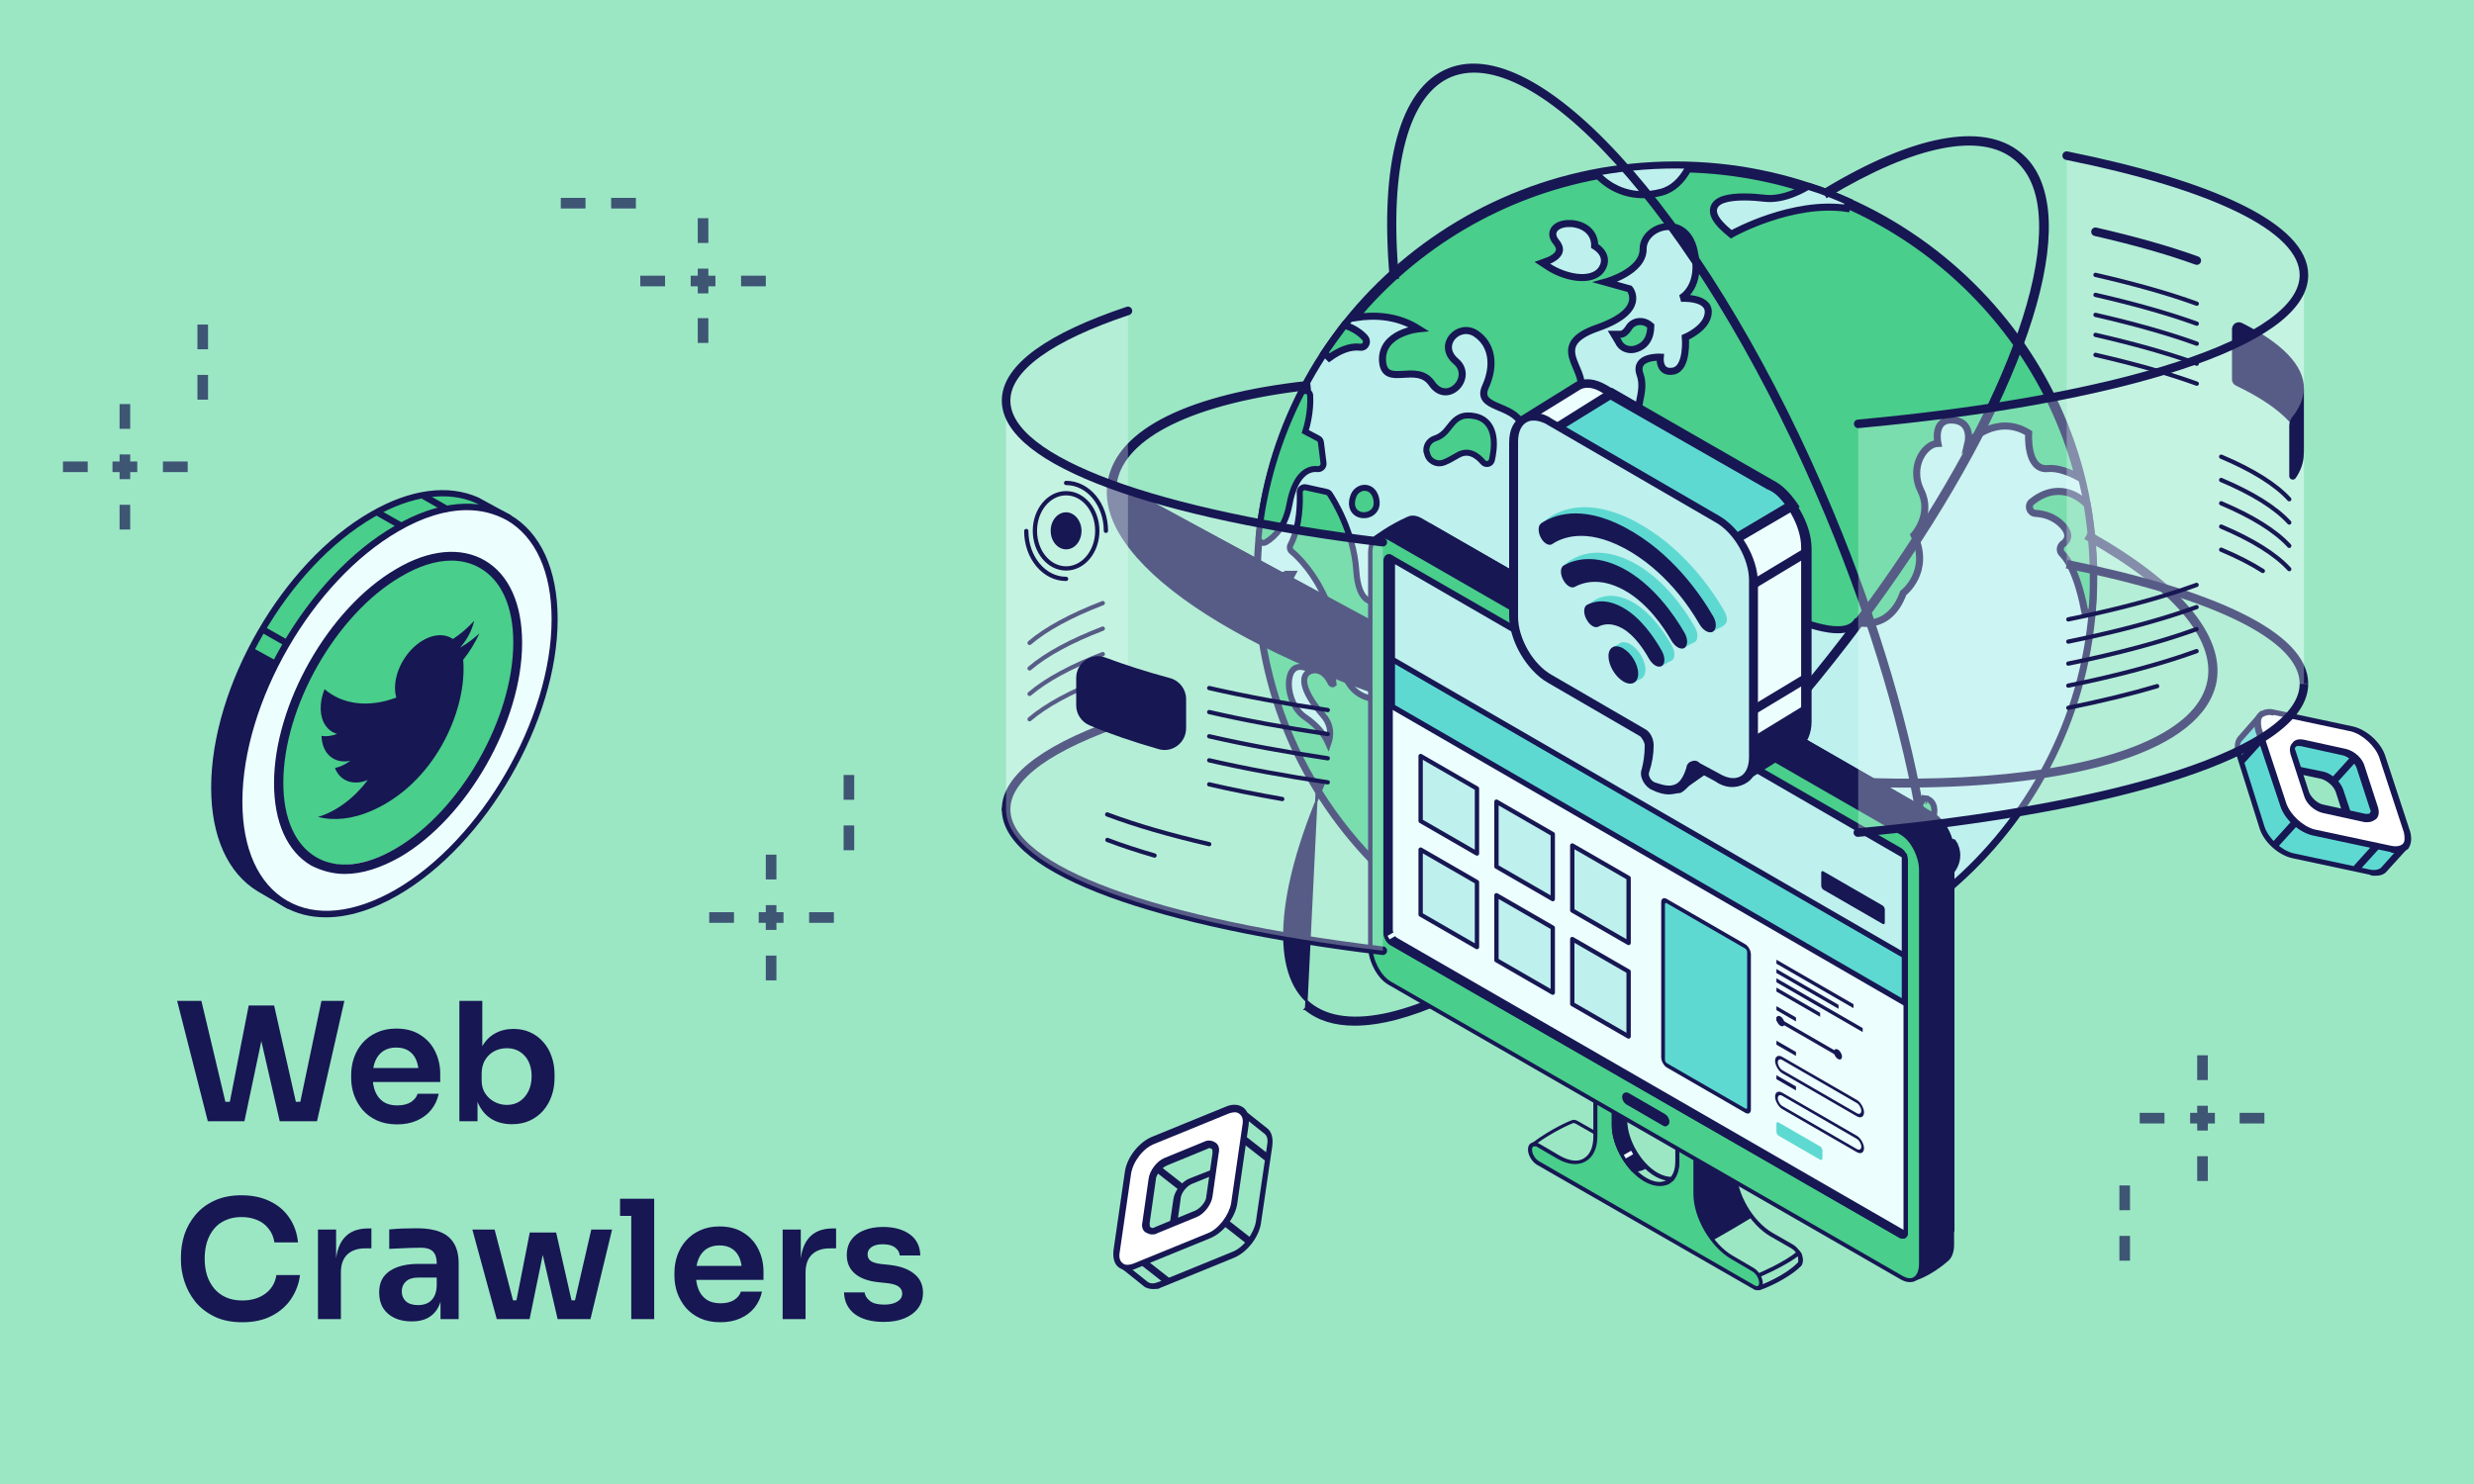 <svg width="300" height="180" viewBox="0 0 300 180" fill="none" xmlns="http://www.w3.org/2000/svg">
<rect width="300" height="180" fill="#9BE7C4"/>
<path d="M25.2 136L21.48 121.4H24.42L27.44 134.1L26.66 133.64H28.66L27.78 134.1L30.16 121.96H32.6L29.64 136H25.2ZM33.92 136L30.7 121.96H33.24L35.98 134.1L35.12 133.64H37.08L36.32 134.1L38.98 121.4H41.76L38.44 136H33.92ZM48.163 136.38C47.229 136.38 46.409 136.22 45.703 135.9C45.009 135.58 44.429 135.153 43.963 134.62C43.509 134.073 43.163 133.467 42.923 132.8C42.696 132.133 42.583 131.453 42.583 130.76V130.38C42.583 129.66 42.696 128.967 42.923 128.3C43.163 127.62 43.509 127.02 43.963 126.5C44.429 125.967 45.003 125.547 45.683 125.24C46.363 124.92 47.149 124.76 48.043 124.76C49.216 124.76 50.196 125.02 50.983 125.54C51.783 126.047 52.383 126.72 52.783 127.56C53.183 128.387 53.383 129.28 53.383 130.24V131.24H43.763V129.54H51.643L50.783 130.38C50.783 129.687 50.683 129.093 50.483 128.6C50.283 128.107 49.976 127.727 49.563 127.46C49.163 127.193 48.656 127.06 48.043 127.06C47.429 127.06 46.909 127.2 46.483 127.48C46.056 127.76 45.729 128.167 45.503 128.7C45.289 129.22 45.183 129.847 45.183 130.58C45.183 131.26 45.289 131.867 45.503 132.4C45.716 132.92 46.043 133.333 46.483 133.64C46.923 133.933 47.483 134.08 48.163 134.08C48.843 134.08 49.396 133.947 49.823 133.68C50.249 133.4 50.523 133.06 50.643 132.66H53.203C53.043 133.407 52.736 134.06 52.283 134.62C51.829 135.18 51.249 135.613 50.543 135.92C49.849 136.227 49.056 136.38 48.163 136.38ZM62.085 136.36C61.192 136.36 60.405 136.173 59.725 135.8C59.045 135.413 58.512 134.853 58.125 134.12C57.738 133.387 57.525 132.5 57.485 131.46H57.905V136H55.705V121.4H58.485V128.7L57.745 129.84C57.798 128.72 58.018 127.787 58.405 127.04C58.805 126.293 59.338 125.733 60.005 125.36C60.672 124.987 61.425 124.8 62.265 124.8C63.012 124.8 63.692 124.94 64.305 125.22C64.918 125.5 65.445 125.893 65.885 126.4C66.325 126.893 66.658 127.473 66.885 128.14C67.125 128.807 67.245 129.533 67.245 130.32V130.74C67.245 131.527 67.125 132.26 66.885 132.94C66.645 133.62 66.298 134.22 65.845 134.74C65.392 135.247 64.845 135.647 64.205 135.94C63.578 136.22 62.872 136.36 62.085 136.36ZM61.465 134.02C62.065 134.02 62.585 133.873 63.025 133.58C63.478 133.273 63.832 132.86 64.085 132.34C64.338 131.82 64.465 131.22 64.465 130.54C64.465 129.847 64.338 129.247 64.085 128.74C63.832 128.233 63.478 127.84 63.025 127.56C62.585 127.28 62.065 127.14 61.465 127.14C60.918 127.14 60.412 127.26 59.945 127.5C59.492 127.74 59.118 128.093 58.825 128.56C58.545 129.027 58.405 129.587 58.405 130.24V131.04C58.405 131.667 58.552 132.2 58.845 132.64C59.138 133.08 59.518 133.42 59.985 133.66C60.452 133.9 60.945 134.02 61.465 134.02ZM29.38 160.38C28.06 160.38 26.927 160.147 25.98 159.68C25.033 159.213 24.26 158.607 23.66 157.86C23.073 157.113 22.64 156.3 22.36 155.42C22.08 154.54 21.94 153.693 21.94 152.88V152.44C21.94 151.533 22.08 150.64 22.36 149.76C22.653 148.88 23.1 148.08 23.7 147.36C24.3 146.64 25.06 146.067 25.98 145.64C26.913 145.2 28.013 144.98 29.28 144.98C30.6 144.98 31.747 145.22 32.72 145.7C33.707 146.167 34.493 146.833 35.08 147.7C35.667 148.553 36.02 149.553 36.14 150.7H33.28C33.173 150.033 32.933 149.473 32.56 149.02C32.2 148.553 31.74 148.207 31.18 147.98C30.62 147.74 29.987 147.62 29.28 147.62C28.56 147.62 27.92 147.747 27.36 148C26.8 148.24 26.333 148.587 25.96 149.04C25.587 149.493 25.3 150.027 25.1 150.64C24.913 151.253 24.82 151.933 24.82 152.68C24.82 153.4 24.913 154.067 25.1 154.68C25.3 155.293 25.593 155.833 25.98 156.3C26.367 156.753 26.84 157.107 27.4 157.36C27.973 157.613 28.633 157.74 29.38 157.74C30.473 157.74 31.393 157.473 32.14 156.94C32.9 156.393 33.36 155.633 33.52 154.66H36.38C36.247 155.7 35.893 156.653 35.32 157.52C34.747 158.387 33.96 159.08 32.96 159.6C31.96 160.12 30.767 160.38 29.38 160.38ZM38.557 160V149.14H40.757V153.74H40.697C40.697 152.18 41.03 151 41.697 150.2C42.363 149.4 43.343 149 44.637 149H45.037V151.42H44.277C43.343 151.42 42.617 151.673 42.097 152.18C41.59 152.673 41.337 153.393 41.337 154.34V160H38.557ZM53.418 160V156.78H52.958V153.2C52.958 152.573 52.804 152.107 52.498 151.8C52.191 151.493 51.718 151.34 51.078 151.34C50.745 151.34 50.344 151.347 49.878 151.36C49.411 151.373 48.938 151.393 48.458 151.42C47.991 151.433 47.571 151.453 47.198 151.48V149.12C47.505 149.093 47.851 149.067 48.238 149.04C48.624 149.013 49.018 149 49.418 149C49.831 148.987 50.218 148.98 50.578 148.98C51.698 148.98 52.624 149.127 53.358 149.42C54.105 149.713 54.664 150.173 55.038 150.8C55.425 151.427 55.618 152.247 55.618 153.26V160H53.418ZM49.918 160.28C49.131 160.28 48.438 160.14 47.838 159.86C47.251 159.58 46.791 159.18 46.458 158.66C46.138 158.14 45.978 157.513 45.978 156.78C45.978 155.98 46.171 155.327 46.558 154.82C46.958 154.313 47.511 153.933 48.218 153.68C48.938 153.427 49.778 153.3 50.738 153.3H53.258V154.96H50.698C50.058 154.96 49.565 155.12 49.218 155.44C48.885 155.747 48.718 156.147 48.718 156.64C48.718 157.133 48.885 157.533 49.218 157.84C49.565 158.147 50.058 158.3 50.698 158.3C51.084 158.3 51.438 158.233 51.758 158.1C52.091 157.953 52.364 157.713 52.578 157.38C52.804 157.033 52.931 156.567 52.958 155.98L53.638 156.76C53.571 157.52 53.385 158.16 53.078 158.68C52.785 159.2 52.371 159.6 51.838 159.88C51.318 160.147 50.678 160.28 49.918 160.28ZM62.179 160L64.239 149.5H67.439L69.819 160H67.619L65.199 149.56H66.359L64.219 160H62.179ZM61.359 160L61.339 157.72H63.559V160H61.359ZM60.239 160L57.279 149.14H59.979L62.799 160H60.239ZM68.319 160V157.72H70.539L70.519 160H68.319ZM69.199 160L71.699 149.14H74.219L71.599 160H69.199ZM76.548 160V145.4H79.328V160H76.548ZM75.188 147.48V145.4H79.328V147.48H75.188ZM87.362 160.38C86.428 160.38 85.609 160.22 84.902 159.9C84.209 159.58 83.629 159.153 83.162 158.62C82.709 158.073 82.362 157.467 82.122 156.8C81.895 156.133 81.782 155.453 81.782 154.76V154.38C81.782 153.66 81.895 152.967 82.122 152.3C82.362 151.62 82.709 151.02 83.162 150.5C83.629 149.967 84.202 149.547 84.882 149.24C85.562 148.92 86.349 148.76 87.242 148.76C88.415 148.76 89.395 149.02 90.182 149.54C90.982 150.047 91.582 150.72 91.982 151.56C92.382 152.387 92.582 153.28 92.582 154.24V155.24H82.962V153.54H90.842L89.982 154.38C89.982 153.687 89.882 153.093 89.682 152.6C89.482 152.107 89.175 151.727 88.762 151.46C88.362 151.193 87.855 151.06 87.242 151.06C86.629 151.06 86.109 151.2 85.682 151.48C85.255 151.76 84.928 152.167 84.702 152.7C84.489 153.22 84.382 153.847 84.382 154.58C84.382 155.26 84.489 155.867 84.702 156.4C84.915 156.92 85.242 157.333 85.682 157.64C86.122 157.933 86.682 158.08 87.362 158.08C88.042 158.08 88.595 157.947 89.022 157.68C89.448 157.4 89.722 157.06 89.842 156.66H92.402C92.242 157.407 91.935 158.06 91.482 158.62C91.028 159.18 90.448 159.613 89.742 159.92C89.049 160.227 88.255 160.38 87.362 160.38ZM94.904 160V149.14H97.104V153.74H97.044C97.044 152.18 97.378 151 98.044 150.2C98.711 149.4 99.691 149 100.984 149H101.384V151.42H100.624C99.691 151.42 98.964 151.673 98.444 152.18C97.938 152.673 97.684 153.393 97.684 154.34V160H94.904ZM107.184 160.34C105.691 160.34 104.517 160.027 103.664 159.4C102.824 158.76 102.384 157.88 102.344 156.76H104.844C104.884 157.133 105.091 157.473 105.464 157.78C105.837 158.087 106.424 158.24 107.224 158.24C107.891 158.24 108.417 158.12 108.804 157.88C109.204 157.64 109.404 157.313 109.404 156.9C109.404 156.54 109.251 156.253 108.944 156.04C108.651 155.827 108.144 155.687 107.424 155.62L106.464 155.52C105.251 155.387 104.317 155.04 103.664 154.48C103.011 153.92 102.684 153.173 102.684 152.24C102.684 151.493 102.871 150.867 103.244 150.36C103.617 149.853 104.131 149.473 104.784 149.22C105.451 148.953 106.211 148.82 107.064 148.82C108.397 148.82 109.477 149.113 110.304 149.7C111.131 150.287 111.564 151.147 111.604 152.28H109.104C109.077 151.907 108.891 151.587 108.544 151.32C108.197 151.053 107.697 150.92 107.044 150.92C106.457 150.92 106.004 151.033 105.684 151.26C105.364 151.487 105.204 151.78 105.204 152.14C105.204 152.487 105.331 152.753 105.584 152.94C105.851 153.127 106.277 153.253 106.864 153.32L107.824 153.42C109.104 153.553 110.104 153.907 110.824 154.48C111.557 155.053 111.924 155.827 111.924 156.8C111.924 157.52 111.724 158.147 111.324 158.68C110.937 159.2 110.391 159.607 109.684 159.9C108.977 160.193 108.144 160.34 107.184 160.34Z" fill="#171753"/>
<path d="M25.972 95.535C25.972 83.34 34.522 68.523 45.147 62.425C50.033 59.62 54.491 59.133 57.85 60.657L58.155 60.84L61.636 62.791L63.59 66.145C65.361 68.462 64.262 69.194 64.262 73.462C64.262 85.657 55.712 100.475 45.086 106.572C41.361 108.706 42.338 108.584 39.407 108.158L34.888 109.804L31.651 107.975L31.346 107.792C28.048 105.719 25.972 101.511 25.972 95.535Z" fill="#49CE8B"/>
<path d="M34.888 110.231L39.468 108.584C39.712 108.645 39.895 108.645 40.079 108.706C41.85 109.011 41.911 108.95 43.682 107.914C44.109 107.67 44.598 107.365 45.27 106.999C55.956 100.779 64.689 85.779 64.689 73.462C64.689 72.06 64.811 71.084 64.933 70.291C65.056 68.584 65.178 67.608 63.895 65.901L61.941 62.486L58.033 60.352C54.369 58.706 49.727 59.316 44.903 62.12C34.277 68.218 25.605 83.218 25.605 95.535C25.605 101.45 27.621 105.901 31.224 108.097L31.529 108.28L34.888 110.231ZM39.407 107.792L35.01 109.377L31.59 107.426C28.231 105.353 26.399 101.145 26.399 95.535C26.399 83.462 34.888 68.767 45.331 62.73C49.911 60.108 54.308 59.499 57.727 61.023L61.392 63.035L63.285 66.328C64.445 67.791 64.323 68.523 64.14 70.169C64.017 71.023 63.895 72.06 63.895 73.462C63.895 85.535 55.407 100.231 44.964 106.267C44.292 106.633 43.804 106.938 43.376 107.243C41.789 108.219 41.789 108.219 40.262 107.975C40.018 107.914 39.773 107.914 39.529 107.853L39.407 107.792Z" fill="#171753"/>
<path d="M54.613 98.035C51.804 101.511 48.567 104.499 45.025 106.511C41.3 108.645 42.277 108.523 39.346 108.097L34.827 109.743L31.59 107.914L31.285 107.731C27.926 105.658 25.85 101.45 25.85 95.475C25.85 89.987 27.56 83.95 30.43 78.462L46.735 87.426L54.613 98.035Z" fill="#171753"/>
<path d="M34.539 109.591C27.061 105.28 27.056 91.312 34.527 78.393C41.997 65.473 54.115 58.494 61.592 62.805C69.069 67.115 69.075 81.083 61.604 94.003C54.133 106.922 42.016 113.901 34.539 109.591Z" fill="#ECFFFE"/>
<path d="M39.529 111.267C42.216 111.267 45.208 110.353 48.262 108.584C58.949 102.426 67.621 87.426 67.621 75.109C67.621 69.072 65.544 64.56 61.819 62.425C58.094 60.291 53.147 60.718 47.895 63.767C37.209 69.925 28.537 84.926 28.537 97.243C28.537 103.279 30.613 107.792 34.338 109.926C35.926 110.841 37.636 111.267 39.529 111.267ZM56.628 61.877C58.399 61.877 59.987 62.303 61.453 63.096C64.933 65.108 66.888 69.377 66.888 75.109C66.888 87.182 58.399 101.877 47.956 107.914C42.949 110.78 38.308 111.267 34.827 109.255C31.346 107.243 29.392 102.975 29.392 97.243C29.392 85.169 37.88 70.474 48.323 64.438C51.254 62.73 54.063 61.877 56.628 61.877Z" fill="#171753"/>
<path d="M37.817 103.919C32.147 100.651 32.14 90.065 37.801 80.275C43.462 70.485 52.647 65.198 58.317 68.466C63.987 71.735 63.994 82.321 58.333 92.111C52.672 101.901 43.486 107.188 37.817 103.919Z" fill="#49CE8B"/>
<path d="M41.806 105.796C43.871 105.796 46.098 105.08 48.434 103.758C56.529 99.02 63.103 87.453 63.103 77.978C63.103 73.296 61.528 69.825 58.702 68.173C55.877 66.52 52.074 66.851 48.108 69.219C40.014 73.957 33.44 85.525 33.44 94.999C33.44 99.681 35.015 103.152 37.84 104.804C39.036 105.41 40.394 105.796 41.806 105.796ZM54.736 67.787C56.04 67.787 57.29 68.118 58.322 68.724C60.984 70.266 62.451 73.516 62.451 77.923C62.451 87.177 56.04 98.469 48.108 103.097C44.36 105.3 40.828 105.686 38.221 104.143C35.613 102.601 34.146 99.351 34.146 94.944C34.146 85.69 40.557 74.397 48.489 69.77C50.716 68.448 52.835 67.787 54.736 67.787Z" fill="#171753" stroke="#171753" stroke-width="0.419"/>
<path d="M45.876 61.757L48.849 63.445L48.456 64.134L45.484 62.446L45.876 61.757Z" fill="#171753"/>
<path d="M31.937 75.941L34.91 77.629L34.517 78.319L31.544 76.63L31.937 75.941Z" fill="#171753"/>
<path d="M51.543 59.8L54.516 61.488L54.123 62.177L51.15 60.489L51.543 59.8Z" fill="#171753"/>
<g clip-path="url(#clip0_1711_1650)">
<path d="M58.128 76.829C57.389 77.514 56.6 78.095 55.786 78.552C56.625 77.622 57.234 76.465 57.5 75.296C56.712 76.166 55.84 76.913 54.923 77.508C54.272 77.055 53.428 76.931 52.524 77.156C51.62 77.381 50.705 77.942 49.922 78.752C49.139 79.562 48.532 80.575 48.194 81.635C47.857 82.694 47.809 83.74 48.057 84.61C46.412 85.226 44.787 85.454 43.288 85.279C41.788 85.103 40.448 84.529 39.354 83.592C39.016 84.433 38.855 85.292 38.889 86.081C38.953 87.632 39.738 88.69 40.879 89.016C40.222 89.275 39.574 89.359 38.986 89.26L38.988 89.315C39.031 90.348 39.403 91.208 40.039 91.748C40.676 92.288 41.539 92.476 42.482 92.279C41.881 92.719 41.244 93.02 40.619 93.158C40.919 93.934 41.465 94.49 42.18 94.751C42.895 95.011 43.742 94.961 44.605 94.608C43.779 95.705 42.82 96.665 41.785 97.433C40.749 98.201 39.657 98.763 38.57 99.086C40.511 99.59 42.737 99.345 44.981 98.379C52.575 95.116 56.446 86.515 56.201 80.603C56.193 80.41 56.18 80.218 56.164 80.031C56.947 79.05 57.612 77.967 58.129 76.83L58.128 76.829Z" fill="#171753"/>
</g>
<path d="M203.171 119.92C231.176 119.92 253.889 97.56 253.889 69.964C253.889 42.368 231.176 20.009 203.171 20.009C175.166 20.009 152.453 42.368 152.453 69.964C152.453 97.56 175.166 119.92 203.171 119.92Z" fill="#BEF0ED" stroke="#171753" stroke-width="0.855"/>
<path d="M204.696 20.491C203.933 21.853 202.898 22.943 201.427 23.324C198.103 24.196 195.434 22.997 193.799 21.308C182.03 23.488 171.623 29.753 164.322 38.526C166.774 38.144 169.498 38.308 172.004 39.888C172.004 39.888 167.482 40.324 167.645 43.756C167.863 47.189 171.786 43.811 173.639 46.535C175.546 49.26 178.815 45.718 176.527 43.811C174.238 41.849 176.854 39.125 178.924 40.433C180.94 41.74 181.322 44.301 180.123 46.917C178.924 49.586 183.446 48.987 184.536 51.439C185.68 53.891 182.669 55.583 184.427 56.288C186.035 56.933 187.969 53.618 187.969 53.618C188.895 52.91 190.148 53.019 190.966 53.836C190.966 53.836 191.659 54.299 191.837 54.763C192.275 55.901 189.712 55.307 189.549 56.888C189.386 58.468 193.091 57.923 193.2 60.048C193.309 62.227 196.523 62.5 196.85 59.612C197.177 56.67 198.757 56.343 198.757 56.343C198.757 56.343 198.267 53.401 195.325 53.346C192.328 53.291 194.006 51.489 193.254 50.24C192.567 49.098 190.748 49.75 191.619 47.243C192.491 44.737 187.587 41.904 193.69 39.779C199.792 37.654 197.613 35.039 197.613 35.039L194.671 34.221C194.671 34.221 199.302 32.968 199.248 30.189C199.248 27.41 204.315 25.776 205.405 30.298C206.494 34.821 203.824 36.183 203.824 36.183C203.824 36.183 207.203 35.965 207.148 37.872C207.094 39.779 204.369 40.923 204.369 40.923C204.369 40.923 204.696 44.683 202.898 45.01C201.1 45.337 201.318 43.321 201.318 43.321C201.318 43.321 198.103 43.157 198.866 45.391C199.683 47.625 197.994 49.621 198.757 52.147C199.325 54.027 201.754 53.782 201.264 56.506C200.773 59.23 199.792 62.118 203.334 63.862C206.876 65.551 205.21 66.805 206.603 68.548C207.892 70.16 209.312 70.582 210.145 72.471C210.638 73.59 209.001 74.759 210.853 75.522C212.76 76.339 213.142 73.451 217.991 75.249C222.84 77.048 224.42 76.394 225.129 75.468C225.129 75.468 229.052 76.721 230.795 71.926C230.795 71.926 234.173 69.365 232.103 64.897C232.103 64.897 234.391 62.391 232.92 59.503C231.503 56.615 233.356 53.836 234.991 53.782C234.991 53.782 234.337 50.785 236.789 50.949C239.241 51.112 238.641 53.673 238.641 53.673C238.641 53.673 242.074 50.077 245.997 52.529C245.997 52.529 245.67 57.106 248.34 56.833C249.538 56.724 250.901 57.269 252.045 57.868C246.651 36.837 227.635 21.145 204.696 20.491Z" fill="#49CE8B" stroke="#171753" stroke-width="0.855"/>
<path d="M216.018 109.378L216.017 109.378C214.948 109.251 214.131 109.309 213.462 109.495C212.791 109.682 212.293 109.992 211.857 110.336C211.629 110.516 211.423 110.699 211.222 110.877C210.642 111.392 210.102 111.871 209.162 112.172C207.913 112.571 206.585 112.603 205.293 112.635C204.987 112.643 204.683 112.65 204.382 112.662C202.876 112.724 201.384 112.908 200.533 114.103C199.848 115.03 198.743 115.465 197.759 115.662C197.272 115.76 196.829 115.795 196.508 115.807C196.348 115.813 196.219 115.812 196.131 115.81C196.087 115.809 196.054 115.808 196.032 115.807L196.025 115.807L196.015 115.805C195.99 115.8 195.955 115.793 195.911 115.784C195.823 115.767 195.701 115.745 195.562 115.724C195.293 115.683 194.932 115.64 194.644 115.656C194.509 115.663 194.332 115.685 194.187 115.768C194.107 115.814 194.015 115.892 193.963 116.016C193.91 116.144 193.921 116.271 193.954 116.374C194.014 116.555 194.162 116.716 194.325 116.859C194.5 117.013 194.746 117.192 195.073 117.401C196.093 118.064 196.268 118.617 196.268 119.002V119.317L196.58 119.362C198.507 119.637 200.43 119.747 202.397 119.802L202.402 119.802C212.881 119.966 222.704 117.003 230.881 111.79L231.134 111.629L231.025 111.35C230.644 110.378 231.221 108.847 233.664 107.784L233.664 107.785L233.67 107.782C236.236 106.61 237.135 105.291 237.311 104.17C237.397 103.621 237.303 103.154 237.188 102.825C237.13 102.661 237.067 102.529 237.016 102.437C236.991 102.391 236.969 102.355 236.952 102.328C236.949 102.323 236.946 102.318 236.943 102.314C236.939 102.307 236.935 102.302 236.932 102.297L236.925 102.287L236.923 102.284L236.922 102.282L236.921 102.282C236.921 102.281 236.921 102.281 236.625 102.493L236.921 102.281L236.82 102.14L236.646 102.129L236.646 102.129L236.646 102.129L236.646 102.129L236.645 102.129L236.639 102.129L236.612 102.127C236.588 102.125 236.551 102.122 236.504 102.117C236.409 102.107 236.275 102.09 236.115 102.062C235.794 102.006 235.386 101.908 235.015 101.744C234.638 101.578 234.339 101.361 234.18 101.09C234.033 100.839 233.972 100.486 234.184 99.958C234.691 98.691 234.641 97.896 234.331 97.402C234.178 97.159 233.98 97.02 233.819 96.943C233.739 96.905 233.667 96.882 233.613 96.867C233.586 96.86 233.564 96.855 233.546 96.852C233.537 96.85 233.529 96.849 233.523 96.848L233.514 96.847L233.511 96.847L233.509 96.846L233.509 96.846C233.508 96.846 233.508 96.846 233.465 97.207L233.508 96.846L233.25 96.815L233.137 97.049C232.973 97.389 232.78 97.581 232.584 97.69C232.385 97.801 232.15 97.845 231.872 97.834C231.39 97.816 230.866 97.642 230.309 97.459C230.194 97.421 230.077 97.382 229.959 97.344C229.632 97.24 229.293 97.143 228.977 97.107C228.661 97.072 228.322 97.092 228.026 97.272C227.722 97.458 227.531 97.773 227.432 98.186C227.335 98.592 227.318 99.124 227.381 99.802C227.499 101.071 227.303 101.925 226.937 102.541C226.569 103.157 226.004 103.58 225.291 103.936C224.781 104.19 224.225 104.398 223.63 104.62C223.38 104.713 223.122 104.81 222.858 104.913C221.988 105.254 221.082 105.663 220.273 106.292C219.786 106.672 219.515 107.122 219.318 107.547C219.247 107.7 219.182 107.857 219.122 108.002C219.101 108.053 219.081 108.102 219.061 108.149C218.981 108.338 218.906 108.505 218.818 108.654C218.649 108.938 218.433 109.159 218.045 109.295C217.638 109.439 217.015 109.498 216.018 109.378Z" fill="#49CE8B" stroke="#171753" stroke-width="0.728"/>
<path d="M153.225 69.579L152.515 69.689C152.406 86.817 161.135 102.076 174.58 111.077L175.04 110.517C175.042 110.52 175.034 110.511 175.014 110.486C174.996 110.464 174.972 110.434 174.946 110.398C174.893 110.324 174.831 110.229 174.777 110.126C174.657 109.894 174.628 109.718 174.662 109.623C174.678 109.578 174.761 109.411 175.317 109.367C175.866 109.323 176.764 109.414 178.182 109.765L178.802 109.919L178.618 109.308L178.27 109.412C178.618 109.308 178.618 109.308 178.618 109.307L178.618 109.307L178.618 109.306L178.617 109.303L178.615 109.295L178.606 109.267C178.598 109.244 178.586 109.21 178.571 109.168C178.54 109.083 178.494 108.961 178.428 108.81C178.298 108.508 178.092 108.086 177.789 107.599C177.181 106.624 176.181 105.385 174.606 104.316C173.102 103.296 172.055 102.22 171.605 101.357C171.378 100.924 171.328 100.593 171.383 100.367C171.432 100.166 171.583 99.972 171.962 99.839L172.835 99.531L171.986 99.162L171.986 99.162L171.986 99.162L171.985 99.162L171.985 99.162L171.981 99.16L171.962 99.151C171.944 99.143 171.917 99.13 171.883 99.113C171.813 99.078 171.714 99.025 171.598 98.955C171.364 98.813 171.073 98.607 170.823 98.346C170.573 98.083 170.381 97.781 170.312 97.446C170.254 97.163 170.278 96.828 170.472 96.433L172.047 96.481L172.243 96.487L172.356 96.327L172.058 96.118C172.356 96.327 172.356 96.326 172.356 96.326L172.357 96.326L172.357 96.325L172.359 96.323L172.364 96.315C172.368 96.309 172.373 96.302 172.379 96.292C172.392 96.273 172.409 96.246 172.429 96.212C172.469 96.144 172.521 96.047 172.576 95.925C172.686 95.684 172.807 95.339 172.849 94.929C172.937 94.086 172.684 93.022 171.465 92.071L171.173 91.843L170.951 92.139L170.951 92.139L170.95 92.139L170.95 92.139L170.95 92.14L170.949 92.141L170.941 92.151C170.934 92.161 170.921 92.176 170.905 92.195C170.871 92.235 170.821 92.292 170.755 92.358C170.623 92.491 170.436 92.654 170.211 92.787C169.771 93.048 169.221 93.179 168.612 92.765C167.987 92.341 167.579 91.329 167.66 90.38C167.7 89.917 167.853 89.506 168.119 89.21C168.379 88.921 168.77 88.713 169.349 88.689C170.59 88.639 171.148 89.04 171.41 89.379C171.548 89.558 171.62 89.74 171.657 89.877C171.676 89.946 171.685 90.001 171.69 90.038C171.693 90.056 171.694 90.07 171.695 90.077L171.695 90.083L171.695 90.083L171.695 90.083L171.695 90.084L171.711 90.621L172.205 90.402L172.058 90.07C172.205 90.402 172.206 90.402 172.206 90.402L172.207 90.402L172.208 90.401L172.211 90.4L172.22 90.396C172.227 90.392 172.236 90.388 172.247 90.383C172.269 90.371 172.299 90.356 172.335 90.335C172.408 90.294 172.506 90.232 172.616 90.148C172.835 89.98 173.108 89.716 173.312 89.336C173.736 88.546 173.807 87.371 172.804 85.738C172.291 84.902 171.673 84.408 171.019 84.159C170.37 83.912 169.718 83.918 169.151 84.025C168.584 84.132 168.089 84.344 167.738 84.525C167.561 84.616 167.419 84.701 167.32 84.764C167.293 84.781 167.269 84.796 167.249 84.81C167.237 84.81 167.223 84.811 167.209 84.811C167.121 84.814 166.992 84.814 166.832 84.804C166.511 84.782 166.072 84.718 165.597 84.545C164.66 84.204 163.565 83.435 162.977 81.673C162.819 81.198 162.689 80.852 162.581 80.612C162.527 80.493 162.475 80.392 162.423 80.311C162.381 80.245 162.306 80.138 162.19 80.077C162.121 80.04 162.018 80.008 161.898 80.036C161.781 80.064 161.704 80.135 161.662 80.192C161.587 80.289 161.562 80.405 161.551 80.468C161.524 80.617 161.521 80.815 161.526 81.014C161.537 81.422 161.588 81.945 161.635 82.358C161.659 82.566 161.682 82.749 161.699 82.88C161.703 82.912 161.707 82.941 161.71 82.966C161.684 82.989 161.645 83.004 161.59 83.004C161.5 83.004 161.42 82.959 161.379 82.882C161.204 82.503 160.948 82.092 160.609 81.784C160.263 81.47 159.806 81.245 159.261 81.318L159.259 81.318C158.762 81.387 158.39 81.638 158.23 82.072C158.084 82.466 158.143 82.94 158.295 83.412C158.603 84.366 159.376 85.554 160.398 86.714L160.398 86.714L160.401 86.717C161.316 87.732 161.387 88.78 161.233 89.586C161.192 89.8 161.135 89.997 161.074 90.171C161.017 90.04 160.949 89.898 160.869 89.748C160.446 88.961 159.671 87.95 158.26 86.99L158.257 86.988C156.994 86.146 156.294 84.423 156.287 82.978C156.284 82.258 156.454 81.668 156.75 81.308C157.024 80.975 157.44 80.794 158.082 80.943L158.761 81.101L158.502 80.454L157.664 78.358L159.835 80.212L160.011 80.361L160.221 80.267L160.071 79.935C160.221 80.267 160.221 80.267 160.221 80.267L160.222 80.266L160.223 80.266L160.227 80.264L160.236 80.26C160.244 80.256 160.253 80.251 160.264 80.246C160.286 80.234 160.316 80.218 160.35 80.196C160.419 80.153 160.51 80.09 160.607 80.001C160.799 79.823 161.018 79.54 161.102 79.129C161.271 78.3 160.86 77.156 159.176 75.583C155.892 72.514 156.153 70.729 156.469 70.135L156.755 69.6L156.148 69.6L156.148 69.964C156.148 69.6 156.148 69.6 156.148 69.6L156.147 69.6L156.145 69.6L156.142 69.6L156.133 69.601C156.126 69.601 156.118 69.601 156.109 69.602C156.091 69.603 156.068 69.605 156.04 69.609C155.985 69.617 155.912 69.632 155.826 69.66C155.654 69.716 155.434 69.824 155.209 70.028C154.799 70.401 154.403 71.062 154.206 72.221C153.925 71.613 153.572 70.645 153.225 69.579ZM162.272 80.574C162.272 80.574 162.272 80.575 162.271 80.578C162.272 80.575 162.272 80.574 162.272 80.574ZM161.791 80.676C161.791 80.676 161.792 80.677 161.793 80.679C161.792 80.677 161.791 80.676 161.791 80.676Z" fill="#49CE8B" stroke="#171753" stroke-width="0.728"/>
<path d="M156.631 66.891C157.227 67.381 159.444 69.389 161.042 73.316C161.988 75.641 163.454 76.6 164.849 76.475C166.215 76.353 167.32 75.195 167.537 73.703C167.57 73.471 167.464 73.277 167.325 73.159C167.19 73.044 167.005 72.981 166.815 73.002C166.504 73.036 166.002 73.003 165.543 72.558C165.074 72.103 164.591 71.16 164.467 69.233C164.159 64.466 161.639 60.517 161.243 59.922C161.152 59.786 161.018 59.704 160.876 59.672L158.35 59.111C157.952 59.023 157.585 59.34 157.604 59.741C157.653 60.753 157.68 63.828 156.475 66.118C156.338 66.379 156.402 66.703 156.631 66.891Z" fill="#49CE8B" stroke="#171753" stroke-width="0.728"/>
<path d="M156.342 61.261L156.342 61.261L156.343 61.257C156.741 59.06 157.447 57.965 158.098 57.425C158.743 56.89 159.385 56.858 159.755 56.898C159.958 56.92 160.149 56.845 160.282 56.724C160.418 56.602 160.521 56.407 160.492 56.177L160.176 53.644C160.151 53.448 160.032 53.276 159.857 53.183L158.281 52.352C158.498 51.67 158.982 49.899 158.873 47.965C158.857 47.673 158.65 47.468 158.404 47.422C158.162 47.376 157.899 47.486 157.769 47.74C155.061 53.043 153.236 58.921 152.613 65.191C152.567 65.653 153.062 66.028 153.503 65.762C154.761 65.004 155.882 63.666 156.342 61.261Z" fill="#49CE8B" stroke="#171753" stroke-width="0.728"/>
<path d="M176.726 55.247L176.726 55.247L176.732 55.243C177.449 54.806 178.069 54.853 178.582 55.072C179.116 55.301 179.548 55.724 179.82 56.051C179.977 56.239 180.211 56.306 180.418 56.27C180.63 56.233 180.84 56.081 180.902 55.819C181.051 55.19 181.254 54.053 181.087 52.984C181.003 52.447 180.822 51.905 180.473 51.453C180.12 50.995 179.61 50.651 178.912 50.492L178.912 50.492L178.908 50.491C178.163 50.33 177.587 50.369 177.109 50.567C176.636 50.764 176.306 51.1 176.025 51.438C175.928 51.555 175.835 51.672 175.744 51.787C175.297 52.356 174.88 52.886 174.035 53.169C173.35 53.378 172.918 53.996 172.961 54.693C172.967 54.778 172.991 54.854 173.023 54.917L173.033 54.937C173.207 55.896 174.189 56.436 175.092 56.09C175.561 55.914 176.077 55.626 176.726 55.247Z" fill="#49CE8B" stroke="#171753" stroke-width="0.728"/>
<path d="M163.94 61.192C164.104 63.099 167.046 62.827 166.937 60.92V60.865C166.719 58.577 164.43 58.795 164.049 60.375C163.94 60.702 163.94 60.974 163.94 61.192Z" fill="#49CE8B" stroke="#171753" stroke-width="0.728"/>
<path d="M187.096 113.717C187.096 113.717 188.077 111.864 184.536 111.919C182.465 111.919 181.212 113.008 179.087 113.444C179.632 113.717 180.122 113.989 180.667 114.262C180.667 114.207 184.59 112.736 187.096 113.717Z" fill="#49CE8B" stroke="#171753" stroke-width="0.728"/>
<path d="M215.18 80.394C215.18 79.702 214.641 79.041 213.881 79.041C213.122 79.041 212.582 79.702 212.582 80.394C212.582 81.087 213.122 81.748 213.881 81.748C214.641 81.748 215.18 81.087 215.18 80.394Z" fill="#49CE8B" stroke="#171753" stroke-width="0.855"/>
<path d="M198.125 42.379L198.125 42.379L198.138 42.376C198.579 42.281 199.077 42.071 199.473 41.642C199.874 41.207 200.135 40.586 200.165 39.739L200.172 39.528L200.008 39.394C199.236 38.762 197.998 38.869 197.465 39.829C197.156 40.288 196.835 40.55 196.469 40.55H195.714L196.102 41.197L196.249 41.443C196.567 42.187 197.376 42.515 198.125 42.379Z" fill="#49CE8B" stroke="#171753" stroke-width="0.855"/>
<path d="M174.859 92.506L174.859 92.506L174.872 92.504C175.314 92.409 175.811 92.199 176.207 91.769C176.608 91.334 176.869 90.714 176.899 89.867L176.906 89.655L176.742 89.521C175.971 88.889 174.732 88.997 174.199 89.957C173.89 90.415 173.569 90.678 173.203 90.678H172.511L172.82 91.296L172.98 91.615C173.297 92.315 174.11 92.642 174.859 92.506Z" fill="#49CE8B" stroke="#171753" stroke-width="0.855"/>
<path d="M250.165 65.964L250.134 65.985L250.108 66.012C249.98 66.139 249.867 66.315 249.837 66.526C249.804 66.754 249.876 66.984 250.053 67.161C250.978 68.086 251.663 69.776 252.125 71.332C252.496 72.582 252.696 73.631 252.783 74.09C252.805 74.205 252.82 74.283 252.829 74.318L253.668 74.255C253.779 73.098 253.834 71.942 253.834 70.785C253.889 67.543 253.614 64.413 253.12 61.342L253.097 61.2L252.994 61.101C251.653 59.819 250.301 59.485 249.111 59.63C247.946 59.773 246.987 60.37 246.382 60.859C245.801 61.326 246.132 62.261 246.854 62.273C247.772 62.326 249.11 62.632 250.147 63.767C250.735 64.429 250.785 64.905 250.715 65.211C250.639 65.544 250.391 65.805 250.165 65.964Z" fill="#49CE8B" stroke="#171753" stroke-width="0.855"/>
<path d="M160.591 42.807L161.195 43.394C162.357 42.549 163.659 41.969 164.913 42.109C165.065 42.135 165.219 42.113 165.355 42.037C165.494 41.96 165.588 41.842 165.641 41.718C165.74 41.486 165.716 41.179 165.507 40.96C165.077 40.471 164.31 39.889 163.32 39.539L163.021 39.434L162.833 39.689L162.831 39.692C162.07 40.725 161.303 41.765 160.591 42.807Z" fill="#49CE8B" stroke="#171753" stroke-width="0.855"/>
<path d="M199.564 110.051C199.252 110.219 199.025 110.349 198.92 110.434C198.903 110.447 198.88 110.468 198.856 110.494C198.839 110.512 198.787 110.569 198.756 110.659C198.739 110.709 198.723 110.788 198.741 110.882C198.76 110.983 198.813 111.065 198.879 111.124C198.987 111.22 199.108 111.231 199.135 111.234L199.135 111.234C199.211 111.241 199.281 111.228 199.307 111.223C199.345 111.215 199.387 111.205 199.427 111.194C199.605 111.146 199.922 111.041 200.317 110.909C200.583 110.82 200.884 110.72 201.202 110.617C202.014 110.355 202.978 110.064 203.897 109.862C204.829 109.657 205.663 109.557 206.235 109.64C206.581 109.691 206.882 109.698 207.119 109.64C207.358 109.582 207.652 109.416 207.689 109.056C207.718 108.774 207.558 108.532 207.426 108.378C207.277 108.203 207.071 108.032 206.833 107.874C205.889 107.247 204.173 106.65 202.412 106.944C201.593 107.08 201.054 107.265 200.746 107.571C200.388 107.926 200.426 108.351 200.455 108.615C200.457 108.635 200.459 108.655 200.461 108.674C200.49 108.931 200.508 109.091 200.437 109.271C200.366 109.452 200.17 109.722 199.564 110.051ZM199.14 110.384C199.141 110.384 199.143 110.384 199.146 110.383C199.142 110.384 199.14 110.384 199.14 110.384Z" fill="#49CE8B" stroke="#171753" stroke-width="0.855"/>
<path d="M187.823 31.585L187.821 31.586L187.821 31.586L187.821 31.586L187.821 31.586C187.82 31.587 187.82 31.587 187.82 31.587L187.025 31.879L187.734 32.344C188.739 33.005 190.028 33.493 191.209 33.631C192.36 33.765 193.573 33.578 194.205 32.666L194.205 32.666L194.209 32.66C194.504 32.218 194.603 31.783 194.545 31.377C194.489 30.98 194.29 30.658 194.078 30.418C193.866 30.177 193.623 29.997 193.44 29.88C193.416 29.864 193.393 29.85 193.371 29.837C193.39 28.982 193.05 28.324 192.524 27.871C191.957 27.383 191.204 27.155 190.521 27.113C189.854 27.073 189.15 27.206 188.71 27.566C188.477 27.757 188.301 28.03 188.292 28.374C188.283 28.707 188.432 29.026 188.676 29.319C189.036 29.752 189.118 30.078 189.105 30.308C189.092 30.544 188.977 30.759 188.789 30.958C188.599 31.159 188.359 31.317 188.156 31.428C188.056 31.483 187.969 31.523 187.908 31.55C187.878 31.563 187.855 31.573 187.84 31.579L187.823 31.585Z" fill="#BEF0ED" stroke="#171753" stroke-width="0.855"/>
<path d="M219.421 22.642L219.361 22.624H219.298C219.238 22.624 219.193 22.637 219.18 22.641C219.161 22.646 219.145 22.652 219.137 22.655C219.12 22.662 219.105 22.669 219.098 22.672C219.082 22.68 219.066 22.689 219.053 22.696C219.031 22.708 219.002 22.724 218.97 22.743C218.963 22.746 218.957 22.75 218.951 22.753C218.868 22.8 218.753 22.864 218.608 22.941C218.319 23.094 217.911 23.294 217.426 23.484C216.448 23.868 215.19 24.195 213.957 24.044C213.289 23.96 212.4 23.887 211.514 23.887C210.637 23.887 209.724 23.959 209.031 24.184C208.686 24.297 208.356 24.461 208.118 24.708C207.864 24.972 207.733 25.314 207.779 25.712C207.822 26.087 208.018 26.474 208.328 26.875C208.642 27.28 209.097 27.729 209.711 28.231L209.934 28.415L210.188 28.275L210.188 28.275L210.188 28.275L210.188 28.274L210.192 28.273L210.206 28.265C210.219 28.258 210.239 28.247 210.265 28.233C210.318 28.205 210.398 28.163 210.502 28.11C210.71 28.004 211.016 27.853 211.405 27.674C212.183 27.317 213.291 26.849 214.604 26.413C217.241 25.536 220.667 24.796 223.922 25.272L224.158 24.459C222.681 23.802 221.081 23.14 219.421 22.642Z" fill="#BEF0ED" stroke="#171753" stroke-width="0.855"/>
<path d="M159.857 94.898L159.726 94.839L158.383 122.271L158.292 122.381C158.292 122.381 158.293 122.381 158.293 122.381C159.85 123.66 161.846 124.266 164.267 124.266C167.36 124.266 171.069 123.27 175.2 121.409C179.333 119.547 183.896 116.816 188.7 113.335C198.307 106.373 208.886 96.407 218.918 84.385C228.295 73.154 235.93 61.635 241.064 51.339C246.195 41.05 248.84 31.961 248.209 25.598L248.209 25.597C247.88 22.468 246.779 20.084 244.888 18.582C242.636 16.747 239.399 16.247 235.4 17.007C231.4 17.767 226.616 19.792 221.241 23.038L221.123 23.11L221.19 23.23L221.462 23.72L221.534 23.849L221.66 23.773C226.911 20.617 231.554 18.637 235.4 17.872C239.248 17.106 242.276 17.561 244.327 19.239L244.327 19.239C246.032 20.625 247.056 22.818 247.326 25.734L247.326 25.735C247.922 31.959 245.308 40.919 240.203 51.13C235.101 61.335 227.52 72.768 218.208 83.93C206.392 98.089 193.803 109.397 183.023 116.232C177.632 119.65 172.701 121.945 168.55 122.922C164.396 123.899 161.052 123.55 158.799 121.725C156.536 119.887 155.516 116.58 155.78 112.063C156.045 107.55 157.591 101.86 160.421 95.302L160.476 95.173L160.348 95.116L159.857 94.898Z" fill="#171753" stroke="#171753" stroke-width="0.285"/>
<path d="M197.424 92.171L197.424 92.171C182.84 89.5 169.412 85.506 158.728 80.863C148.051 76.222 140.091 70.924 136.471 65.632C134.712 63.104 134.042 60.613 134.487 58.277M197.424 92.171L134.627 58.304M197.424 92.171C209.418 94.352 220.815 95.388 230.904 95.388C241.401 95.388 250.421 94.271 257.02 92.132C263.607 89.998 267.833 86.829 268.639 82.687L268.64 82.685C269.141 79.902 268.024 76.904 265.455 73.857C262.886 70.808 258.852 67.692 253.477 64.664L253.352 64.594L253.282 64.719L253.01 65.209L252.941 65.333L253.065 65.403C258.342 68.368 262.277 71.382 264.768 74.3C267.26 77.219 268.294 80.023 267.815 82.579C267.282 85.402 264.95 87.791 261.13 89.68C257.314 91.568 252.039 92.943 245.679 93.749C232.961 95.361 215.936 94.695 197.639 91.346C183.127 88.678 169.788 84.717 159.188 80.124C148.582 75.529 140.741 70.312 137.196 65.143L137.195 65.142C135.521 62.767 134.939 60.516 135.312 58.438M197.424 92.171L137.078 65.224C135.389 62.826 134.79 60.538 135.171 58.413M134.487 58.277L134.627 58.304M134.487 58.277C134.487 58.277 134.487 58.278 134.487 58.278L134.627 58.304M134.487 58.277C135.071 55.191 137.528 52.601 141.606 50.589C145.686 48.576 151.412 47.13 158.585 46.339L158.728 46.323L158.742 46.466L158.797 47.011L158.811 47.151L158.671 47.167C151.76 47.956 146.165 49.383 142.174 51.315C138.178 53.248 135.817 55.672 135.312 58.438M134.627 58.304C135.767 52.276 144.215 48.088 158.459 46.496L158.459 46.495L158.601 46.48L158.616 46.622C158.616 46.622 158.615 46.622 158.615 46.622L158.655 47.025C144.816 48.605 136.207 52.746 135.171 58.413M135.312 58.438C135.312 58.438 135.312 58.438 135.312 58.438L135.171 58.413M135.312 58.438C135.312 58.438 135.312 58.438 135.312 58.439L135.171 58.413" fill="#171753" stroke="#171753" stroke-width="0.285"/>
<path d="M204.665 119.542L204.544 119.632L232.67 126.794C235.138 120.871 235.309 111.411 233.476 100.1C231.642 88.781 227.797 75.585 222.209 62.172C215.094 45.081 206.328 30.505 197.918 20.772C193.714 15.906 189.593 12.244 185.806 10.085C182.022 7.927 178.547 7.258 175.656 8.426C172.764 9.594 170.715 12.449 169.537 16.72C168.36 20.993 168.047 26.706 168.647 33.634L168.66 33.778L168.804 33.764L169.348 33.709L169.489 33.695L169.476 33.555C168.878 26.862 169.178 21.295 170.296 17.136C171.415 12.973 173.343 10.246 175.98 9.181C178.686 8.101 181.992 8.745 185.672 10.888C189.351 13.029 193.379 16.653 197.511 21.482C205.774 31.14 214.431 45.592 221.51 62.554C227.064 75.895 230.888 88.988 232.718 100.2C234.549 111.418 234.38 120.729 231.971 126.521L231.971 126.521C230.837 129.276 229.171 131.093 227.147 131.892L227.145 131.892C224.507 132.958 221.245 132.394 217.531 130.253C213.818 128.112 209.676 124.406 205.295 119.237L205.208 119.134L205.101 119.215L204.665 119.542Z" fill="#171753" stroke="#171753" stroke-width="0.285"/>
<path d="M234.404 98.86L172.254 63.056C171.716 62.743 171.179 62.698 170.821 62.877C168.537 63.904 166.97 65.109 166.97 65.109L169.97 68.011V112.565C169.97 114.262 171 116.271 172.299 117.03L232.658 151.763L230.554 152.79L232.076 155.156C232.076 155.156 233.957 154.665 236.061 152.834C236.509 152.522 236.778 151.897 236.778 151.004V103.28C236.733 101.583 235.703 99.574 234.404 98.86Z" fill="#171753"/>
<path d="M231.941 155.468L230.15 152.7L232.076 151.763L172.119 117.253C170.776 116.494 169.656 114.396 169.656 112.565V68.19L166.522 65.154L166.746 64.975C166.791 64.931 168.358 63.725 170.641 62.698C171.179 62.431 171.761 62.52 172.343 62.832L234.493 98.592C235.837 99.396 236.956 101.449 236.956 103.28V151.004C236.956 151.941 236.643 152.656 236.15 153.013C234.046 154.843 232.165 155.379 232.076 155.379L231.941 155.468ZM230.911 152.879L232.165 154.843C232.658 154.665 234.18 154.084 235.882 152.611C236.285 152.343 236.508 151.718 236.508 151.004V103.28C236.508 101.672 235.523 99.753 234.314 99.038L172.119 63.279C171.671 63.011 171.224 62.966 170.91 63.145H170.865C169.164 63.904 167.82 64.797 167.328 65.198L170.194 67.966V112.565C170.194 114.173 171.179 116.092 172.388 116.807L233.195 151.807L230.911 152.879Z" fill="#171753"/>
<path d="M169.208 66.225L169.97 88.815L209.642 111.673L232.971 98.012L173.462 63.77L169.208 66.225Z" fill="#171753"/>
<path d="M209.642 111.94L169.701 88.993L168.94 66.091L173.463 63.502L233.509 98.012L209.642 111.94ZM170.194 88.681L209.642 111.36L232.479 98.012L173.463 64.082L169.477 66.359L170.194 88.681Z" fill="#171753"/>
<path d="M218.285 152.522C218.151 151.941 217.748 151.45 217.255 151.138L214.837 149.754C212.374 148.325 210.36 144.843 210.36 142.03V126.048C210.36 126.048 210.36 126.003 210.315 126.003L207.897 124.619C207.852 124.575 207.807 124.619 207.807 124.664C207.986 125.289 208.121 125.914 208.121 126.539V138.102C208.121 138.816 207.986 139.396 207.718 139.843L207.449 137.968C207.449 137.923 207.404 137.923 207.404 137.923L202.344 138.504H202.3C201.225 137.12 200.509 135.334 200.509 133.771V122.209C200.509 121.584 200.643 121.048 200.822 120.646C200.822 120.601 200.822 120.601 200.822 120.557L198.359 119.128C198.314 119.128 198.27 119.128 198.27 119.173V135.021C198.27 137.879 196.21 139.084 193.747 137.611L191.24 136.182C190.971 136.048 190.792 136.003 190.613 136.093L190.568 136.137C190.568 136.137 188.284 137.03 185.866 138.861C185.822 138.861 185.822 138.905 185.866 138.95L187.747 140.646L210.986 153.504L213.27 156.182C213.27 156.182 213.315 156.227 213.315 156.182C213.673 156.049 216.449 154.977 218.106 153.37C218.285 153.236 218.375 152.923 218.285 152.522Z" fill="#9BE7C4"/>
<path d="M213.314 156.45C213.225 156.45 213.135 156.406 213.09 156.361L210.852 153.727L187.612 140.87L187.567 140.825L185.687 139.129C185.597 139.084 185.597 138.995 185.597 138.905C185.597 138.816 185.642 138.727 185.732 138.682C188.15 136.852 190.388 135.959 190.478 135.914H190.523C190.836 135.736 191.15 135.87 191.374 136.003L193.881 137.432C195 138.057 196.03 138.191 196.836 137.745C197.598 137.298 198.045 136.361 198.045 135.066V119.217C198.045 119.128 198.09 118.994 198.18 118.95C198.269 118.905 198.404 118.905 198.493 118.95L200.956 120.378C201.09 120.467 201.135 120.646 201.09 120.78C200.911 121.182 200.777 121.673 200.777 122.253V133.816C200.777 135.245 201.404 136.941 202.433 138.325L207.359 137.745C207.538 137.745 207.672 137.834 207.717 138.012L207.807 138.816C207.851 138.637 207.851 138.414 207.851 138.191V126.628C207.851 126.093 207.762 125.468 207.583 124.843C207.538 124.709 207.583 124.575 207.672 124.53C207.762 124.441 207.896 124.441 208.031 124.485L210.449 125.869C210.538 125.914 210.583 126.048 210.583 126.137V142.03C210.583 144.798 212.553 148.147 214.926 149.531L217.344 150.914C217.971 151.272 218.374 151.852 218.508 152.477C218.598 152.923 218.508 153.325 218.285 153.548C216.583 155.2 213.717 156.316 213.404 156.406C213.404 156.45 213.359 156.45 213.314 156.45ZM187.881 140.423L211.165 153.325L211.21 153.37L213.404 155.915C214.075 155.647 216.493 154.665 217.971 153.191C218.105 153.102 218.105 152.879 218.061 152.566C217.971 152.075 217.613 151.629 217.12 151.361L214.702 149.977C212.15 148.504 210.09 144.932 210.09 142.03V126.182L208.165 125.066C208.299 125.557 208.344 126.048 208.344 126.539V138.102C208.344 138.861 208.21 139.486 207.896 139.977L207.538 140.602L207.225 138.146L202.389 138.727C202.299 138.727 202.165 138.682 202.12 138.593C200.956 137.075 200.284 135.245 200.284 133.682V122.119C200.284 121.539 200.374 121.048 200.553 120.601L198.538 119.441V134.932C198.538 136.405 198.001 137.521 197.06 138.057C196.12 138.593 194.911 138.504 193.612 137.745L191.105 136.316C190.836 136.182 190.791 136.227 190.747 136.227L190.657 136.271C190.612 136.271 188.463 137.164 186.179 138.816L187.881 140.423Z" fill="#171753"/>
<path d="M213.314 156.495C213.224 156.495 213.135 156.45 213.09 156.406L211.612 154.665L213.224 154.441C213.538 154.307 216.269 153.147 217.926 151.807L218.15 151.629L218.329 151.852C218.508 152.075 218.508 152.165 218.553 152.343C218.553 152.388 218.553 152.432 218.598 152.522C218.687 152.968 218.598 153.37 218.374 153.593C216.672 155.245 213.806 156.361 213.493 156.45C213.403 156.495 213.359 156.495 213.314 156.495ZM212.597 155.022L213.403 155.959C214.075 155.691 216.493 154.709 217.971 153.236C218.105 153.147 218.105 152.923 218.06 152.611C218.06 152.522 218.015 152.477 218.015 152.388C216.18 153.727 213.493 154.843 213.403 154.888H213.359L212.597 155.022Z" fill="#171753"/>
<path d="M210.359 142.03V135.825C209.329 135.468 208.568 135.2 208.478 135.2C208.433 135.2 208.344 135.245 208.12 135.289V138.057C208.12 138.771 207.986 139.352 207.717 139.798L207.448 137.923C207.448 137.879 207.403 137.879 207.403 137.879L202.344 138.459H202.299C202.03 138.146 201.806 137.745 201.582 137.387C201.448 137.432 201.359 137.477 201.359 137.477L201.896 148.281L204.538 149.888L204.627 149.977L206.777 151.182L207.09 150.781C207.09 150.781 209.777 149.307 212.463 147.656C211.209 146.004 210.359 143.905 210.359 142.03Z" fill="#171753"/>
<path d="M212.642 153.995L210.045 152.477C207.582 151.048 205.612 147.611 205.612 144.798V128.771L203.015 127.298C203.239 127.968 203.373 128.637 203.373 129.307V140.87C203.373 143.28 201.672 144.263 199.567 143.057C197.463 141.852 195.761 138.905 195.761 136.495V124.932C195.761 124.307 195.895 123.771 196.119 123.325L193.522 121.851V137.879C193.522 140.691 191.552 141.852 189.089 140.423L186.492 138.905C186 138.593 185.552 138.861 185.552 139.441C185.552 140.021 185.955 140.736 186.492 141.048L212.687 156.138C213.179 156.45 213.627 156.183 213.627 155.602C213.582 155.022 213.179 154.307 212.642 153.995Z" fill="#49CE8B"/>
<path d="M213.09 156.495C212.911 156.495 212.732 156.45 212.553 156.316L186.358 141.271C185.776 140.914 185.284 140.111 185.284 139.441C185.284 139.039 185.418 138.771 185.687 138.637C185.955 138.504 186.269 138.504 186.582 138.682L189.179 140.2C190.299 140.825 191.328 140.959 192.045 140.512C192.806 140.066 193.209 139.129 193.209 137.879V121.405L196.388 123.235L196.299 123.459C196.075 123.86 195.985 124.351 195.985 124.932V136.495C195.985 138.816 197.642 141.673 199.657 142.834C200.597 143.37 201.448 143.459 202.075 143.102C202.702 142.745 203.06 141.941 203.06 140.87V129.307C203.06 128.727 202.971 128.057 202.747 127.387L202.523 126.762L205.791 128.637V144.843C205.791 147.566 207.717 150.914 210.09 152.298L212.687 153.816C213.269 154.173 213.762 154.977 213.762 155.647C213.762 156.049 213.627 156.316 213.359 156.45C213.314 156.495 213.224 156.495 213.09 156.495ZM186.045 139.039C186 139.039 185.955 139.039 185.91 139.084C185.821 139.129 185.776 139.262 185.776 139.441C185.776 139.932 186.134 140.557 186.582 140.825L212.777 155.915C212.956 156.004 213.09 156.049 213.18 155.959C213.269 155.915 213.314 155.781 213.314 155.602C213.314 155.111 212.956 154.486 212.508 154.218L209.911 152.7C207.403 151.227 205.344 147.7 205.344 144.798V128.905L203.418 127.789C203.553 128.28 203.597 128.771 203.597 129.262V140.825C203.597 142.075 203.15 143.057 202.344 143.504C201.538 143.95 200.508 143.861 199.388 143.236C197.194 141.986 195.448 138.95 195.448 136.45V124.887C195.448 124.307 195.538 123.816 195.717 123.369L193.702 122.209V137.789C193.702 139.262 193.209 140.334 192.269 140.87C191.328 141.405 190.119 141.271 188.866 140.557L186.269 139.039C186.224 139.084 186.134 139.039 186.045 139.039Z" fill="#171753"/>
<path d="M195.761 124.932V136.495C195.761 138.905 197.463 141.852 199.567 143.057C201.672 144.263 203.373 143.28 203.373 140.87V129.307C203.373 128.682 203.239 127.968 203.015 127.298L204.358 128.057V123.637H195.94C195.806 124.039 195.761 124.441 195.761 124.932Z" fill="#9BE7C4"/>
<path d="M201.269 143.861C200.687 143.861 200.06 143.682 199.433 143.325C197.239 142.075 195.493 139.039 195.493 136.539V124.976C195.493 124.485 195.582 124.039 195.717 123.637L195.761 123.459H204.627V128.593L203.418 127.923C203.553 128.414 203.597 128.905 203.597 129.396V140.959C203.597 142.209 203.15 143.191 202.344 143.638C202.03 143.772 201.672 143.861 201.269 143.861ZM196.12 123.95C196.03 124.262 195.985 124.575 195.985 124.976V136.539C195.985 138.861 197.642 141.718 199.657 142.879C200.597 143.414 201.448 143.504 202.075 143.147C202.702 142.789 203.06 141.986 203.06 140.914V129.352C203.06 128.771 202.97 128.102 202.747 127.432L202.523 126.807L204.045 127.7V123.95H196.12V123.95Z" fill="#171753"/>
<path d="M201.358 123.682H195.94C195.806 124.039 195.761 124.485 195.761 124.932V136.495C195.761 138.28 196.701 140.379 198.044 141.852C199.388 141.941 200.373 140.959 200.373 139.129V127.566C200.373 126.941 200.238 126.226 200.015 125.557L201.358 126.316V123.682Z" fill="#171753"/>
<path d="M198.223 142.12C198.134 142.12 198.089 142.12 197.999 142.12H197.91L197.82 142.03C196.387 140.468 195.447 138.325 195.447 136.539V124.976C195.447 124.485 195.537 124.039 195.671 123.637L195.716 123.459H201.581V126.852L200.372 126.182C200.507 126.673 200.552 127.164 200.552 127.655V139.218C200.552 140.289 200.238 141.093 199.701 141.629C199.343 141.941 198.805 142.12 198.223 142.12ZM198.134 141.584C198.626 141.584 199.029 141.45 199.343 141.182C199.79 140.736 200.059 140.066 200.059 139.173V127.61C200.059 127.03 199.97 126.36 199.746 125.691L199.522 125.066L201.044 125.959V123.994H196.074C195.984 124.307 195.94 124.619 195.94 125.021V136.584C195.984 138.191 196.835 140.155 198.134 141.584Z" fill="#171753"/>
<path d="M197.015 124.307V135.87C197.015 138.28 198.716 141.227 200.821 142.432C201.492 142.834 202.119 142.968 202.701 142.923C203.104 142.477 203.373 141.763 203.373 140.825V129.262C203.373 128.637 203.239 127.923 203.015 127.253L204.358 128.012V126.807C204.358 126.718 204.313 126.673 204.313 126.584L204.358 126.628V123.548H197.104C197.06 123.86 197.015 124.084 197.015 124.307Z" fill="#9BE7C4"/>
<path d="M202.567 143.236C201.985 143.236 201.358 143.057 200.732 142.7C198.537 141.45 196.791 138.414 196.791 135.914V124.351C196.791 124.128 196.791 123.905 196.836 123.682L196.881 123.459H204.672V128.593L203.463 127.923C203.597 128.414 203.642 128.905 203.642 129.396V140.959C203.642 141.896 203.373 142.655 202.926 143.191L202.836 143.28H202.746C202.657 143.236 202.612 143.236 202.567 143.236ZM197.328 123.95C197.328 124.084 197.328 124.218 197.328 124.351V135.914C197.328 138.236 198.985 141.093 201 142.254C201.582 142.566 202.12 142.745 202.612 142.745C202.97 142.298 203.149 141.673 203.149 140.914V129.352C203.149 128.771 203.06 128.102 202.836 127.432L202.612 126.807L204.135 127.7V126.941C204.135 126.896 204.135 126.852 204.09 126.807L203.866 126.182L204.135 126.316V123.95H197.328V123.95Z" fill="#171753"/>
<path d="M219.358 109.53L218.641 143.861L232.298 151.718L236.731 149.173V103.458C236.731 102.342 236.283 101.137 235.656 100.244L228 104.663L219.358 109.53Z" fill="#171753"/>
<path d="M232.298 152.031L218.373 143.995V143.861L219.089 109.396L227.866 104.396L235.746 99.887L235.881 100.065C236.597 101.047 237 102.342 237 103.458V149.352L232.298 152.031ZM218.91 143.727L232.298 151.45L236.463 149.084V103.458C236.463 102.521 236.149 101.449 235.567 100.556L228.089 104.842L219.582 109.664L218.91 143.727Z" fill="#171753"/>
<path d="M230.642 154.977L168.492 119.217C167.193 118.459 166.163 116.494 166.163 114.753V67.029C166.163 65.332 167.193 64.529 168.492 65.288L230.642 101.047C231.941 101.806 232.971 103.771 232.971 105.512V153.236C232.971 154.932 231.941 155.736 230.642 154.977Z" fill="#49CE8B"/>
<path d="M231.583 155.513C231.269 155.513 230.911 155.424 230.508 155.2L168.358 119.441C167.014 118.682 165.895 116.583 165.895 114.753V67.029C165.895 66.047 166.253 65.288 166.835 64.931C167.328 64.618 167.955 64.663 168.626 65.064L230.777 100.824C232.12 101.583 233.24 103.681 233.24 105.512V153.236C233.24 154.218 232.881 154.977 232.299 155.334C232.075 155.468 231.807 155.513 231.583 155.513ZM230.777 154.799C231.269 155.066 231.717 155.111 232.031 154.932C232.478 154.665 232.702 154.084 232.702 153.281V105.512C232.702 103.905 231.717 101.985 230.508 101.271L168.358 65.511C167.865 65.243 167.417 65.198 167.104 65.377C166.656 65.645 166.432 66.225 166.432 67.029V114.798C166.432 116.405 167.417 118.325 168.626 119.039L230.777 154.799Z" fill="#171753"/>
<path d="M230.419 149.932L168.716 114.396C168.358 114.173 168.044 113.637 168.044 113.146V68.056C168.044 67.565 168.358 67.341 168.716 67.565L230.463 103.101C230.822 103.324 231.135 103.86 231.135 104.351V149.441C231.09 149.932 230.777 150.156 230.419 149.932Z" fill="#ECFFFE"/>
<path d="M230.688 150.245C230.553 150.245 230.419 150.2 230.285 150.111L168.582 114.619C168.134 114.351 167.776 113.726 167.776 113.146V68.056C167.776 67.698 167.91 67.431 168.134 67.297C168.313 67.163 168.582 67.207 168.806 67.341L230.553 102.878C231.001 103.146 231.359 103.771 231.359 104.351V149.441C231.359 149.798 231.225 150.066 231.001 150.2C230.912 150.245 230.822 150.245 230.688 150.245ZM230.553 149.709C230.598 149.709 230.688 149.754 230.732 149.754C230.777 149.709 230.822 149.62 230.822 149.441V104.351C230.822 103.949 230.553 103.458 230.285 103.324L168.582 67.743C168.537 67.743 168.448 67.698 168.403 67.698C168.358 67.743 168.313 67.832 168.313 68.011V113.101C168.313 113.503 168.582 113.994 168.851 114.128L230.553 149.709Z" fill="#171753"/>
<path d="M231.001 149.575L169.298 114.039C168.94 113.816 168.626 113.28 168.626 112.789V67.699C168.626 67.654 168.626 67.565 168.626 67.52C168.313 67.386 168.044 67.609 168.044 68.056V113.146C168.044 113.637 168.358 114.217 168.716 114.396L230.463 149.933C230.777 150.111 231.046 149.977 231.135 149.62C231.046 149.575 231.046 149.575 231.001 149.575Z" fill="#171753"/>
<path d="M230.688 150.245C230.553 150.245 230.419 150.2 230.285 150.111L168.582 114.619C168.134 114.351 167.776 113.726 167.776 113.146V68.056C167.776 67.743 167.91 67.475 168.089 67.341C168.268 67.207 168.492 67.207 168.716 67.297L168.895 67.386V67.52C168.895 67.565 168.895 67.609 168.895 67.654V112.744C168.895 113.146 169.164 113.637 169.433 113.771L231.135 149.352L231.001 149.575L231.135 149.352L231.359 149.441V149.665C231.315 149.932 231.18 150.111 230.956 150.2C230.867 150.245 230.777 150.245 230.688 150.245ZM168.358 67.743C168.313 67.788 168.313 67.877 168.313 68.011V113.101C168.313 113.503 168.582 113.994 168.851 114.128L230.598 149.665C230.688 149.709 230.732 149.709 230.777 149.709C230.777 149.709 230.777 149.709 230.822 149.709L169.164 114.262C168.716 113.994 168.358 113.369 168.358 112.789V67.743V67.743Z" fill="#171753"/>
<path d="M201.806 136.316L197.328 133.727C197.149 133.593 196.97 133.325 196.97 133.057C196.97 132.789 197.149 132.655 197.328 132.789L201.806 135.379C201.985 135.513 202.164 135.78 202.164 136.048C202.164 136.316 201.985 136.45 201.806 136.316Z" fill="#171753"/>
<path d="M201.941 136.629C201.851 136.629 201.762 136.584 201.672 136.539L197.194 133.95C196.926 133.771 196.702 133.414 196.702 133.057C196.702 132.834 196.791 132.655 196.97 132.566C197.105 132.477 197.284 132.477 197.463 132.566L201.941 135.155C202.209 135.334 202.433 135.691 202.433 136.048C202.433 136.271 202.344 136.45 202.165 136.539C202.075 136.584 202.03 136.629 201.941 136.629ZM197.239 133.012C197.239 133.057 197.239 133.057 197.239 133.012C197.239 133.236 197.373 133.459 197.463 133.504L201.896 136.048V136.004C201.896 135.825 201.762 135.602 201.672 135.557L197.239 133.012Z" fill="#171753"/>
<path d="M197.792 139.575L196.9 140.087L197.145 140.513L198.038 140.001L197.792 139.575Z" fill="#ECFFFE"/>
<path d="M235.389 138.905L234.314 139.53C234.135 139.62 233.956 139.53 233.956 139.263V136.361C233.956 136.093 234.09 135.825 234.314 135.691L235.389 135.066C235.568 134.977 235.747 135.066 235.747 135.334V138.236C235.747 138.504 235.568 138.816 235.389 138.905Z" fill="#171753"/>
<path d="M235.389 133.236L234.314 133.861C234.135 133.95 233.956 133.861 233.956 133.593V130.691C233.956 130.423 234.09 130.155 234.314 130.021L235.389 129.396C235.568 129.307 235.747 129.396 235.747 129.664V132.566C235.747 132.789 235.568 133.102 235.389 133.236Z" fill="#171753"/>
<path d="M170.932 111.97L168.256 113.51L168.503 113.935L171.178 112.395L170.932 111.97Z" fill="#ECFFFE"/>
<path d="M178.887 68.656L178.641 69.081L223.273 94.774L223.52 94.349L178.887 68.656Z" fill="#171753"/>
<path d="M190.656 121.782L197.487 125.722V117.842L190.656 113.901V121.782Z" fill="#BEF0ED" stroke="#171753" stroke-width="0.526" stroke-miterlimit="10" stroke-linejoin="round"/>
<path d="M181.462 116.465L188.292 120.405V112.525L181.462 108.585V116.465Z" fill="#BEF0ED" stroke="#171753" stroke-width="0.526" stroke-miterlimit="10" stroke-linejoin="round"/>
<path d="M172.268 110.932L179.099 114.872V106.992L172.268 103.051V110.932Z" fill="#BEF0ED" stroke="#171753" stroke-width="0.526" stroke-miterlimit="10" stroke-linejoin="round"/>
<path d="M190.656 110.434L197.487 114.374V106.493L190.656 102.553V110.434Z" fill="#BEF0ED" stroke="#171753" stroke-width="0.526" stroke-miterlimit="10" stroke-linejoin="round"/>
<path d="M181.462 105.117L188.292 109.057V101.177L181.462 97.236V105.117Z" fill="#BEF0ED" stroke="#171753" stroke-width="0.526" stroke-miterlimit="10" stroke-linejoin="round"/>
<path d="M172.268 99.584L179.099 103.524V95.644L172.268 91.703V99.584Z" fill="#BEF0ED" stroke="#171753" stroke-width="0.526" stroke-miterlimit="10" stroke-linejoin="round"/>
<rect width="10.789" height="0.483" transform="matrix(0.866 0.5 0 1 215.412 116.407)" fill="#171753"/>
<rect width="8.695" height="0.483" transform="matrix(0.866 0.5 0 1 215.412 117.534)" fill="#171753"/>
<rect width="12.077" height="0.483" transform="matrix(0.866 0.5 0 1 215.412 118.661)" fill="#171753"/>
<rect width="8.695" height="0.483" transform="matrix(0.866 0.5 0 1 215.412 123.331)" fill="#171753"/>
<rect width="2.737" height="0.483" transform="matrix(0.866 0.5 0 1 215.412 122.043)" fill="#171753"/>
<rect width="2.737" height="0.483" transform="matrix(0.866 0.5 0 1 215.412 126.229)" fill="#171753"/>
<rect width="2.737" height="0.483" transform="matrix(0.866 0.5 0 1 215.412 130.416)" fill="#171753"/>
<rect width="12.077" height="1.61" rx="0.805" transform="matrix(0.866 0.5 0 1 215.412 127.972)" stroke="#171753" stroke-width="0.376"/>
<rect width="12.077" height="1.61" rx="0.805" transform="matrix(0.866 0.5 0 1 215.412 132.319)" stroke="#171753" stroke-width="0.376"/>
<path d="M215.412 136.306C215.412 136.134 215.533 136.064 215.682 136.15L220.719 139.058C220.869 139.145 220.99 139.354 220.99 139.526V140.513C220.99 140.685 220.869 140.755 220.719 140.669L215.682 137.76C215.533 137.674 215.412 137.464 215.412 137.292V136.306Z" fill="#5ED9D1"/>
<rect x="0.228" y="0.395" width="12.033" height="19.918" rx="0.517" transform="matrix(0.866 0.5 0 1 201.469 108.53)" fill="#5ED9D1" stroke="#171753" stroke-width="0.526"/>
<rect width="6.119" height="0.483" transform="matrix(0.866 0.5 0 1 215.412 119.788)" fill="#171753"/>
<circle cx="0.564" cy="0.564" r="0.564" transform="matrix(0.866 0.5 0 1 215.412 123.009)" fill="#171753"/>
<circle cx="0.564" cy="0.564" r="0.564" transform="matrix(0.866 0.5 0 1 222.384 127.034)" fill="#171753"/>
<rect width="71.709" height="5.787" transform="matrix(0.866 0.501 0 1 168.835 79.922)" fill="#5ED9D1" stroke="#171753" stroke-width="0.752"/>
<rect width="71.709" height="12.111" transform="matrix(0.866 0.501 0 1 168.835 67.871)" fill="#BEF0ED" stroke="#171753" stroke-width="0.752"/>
<rect width="8.903" height="2.226" rx="0.312" transform="matrix(0.866 0.5 0 1 220.845 105.539)" fill="#171753"/>
<path d="M203.777 95.456L210.281 91.301L203.777 91.12L203.055 91.843L202.513 94.011L203.777 95.456Z" fill="#171753"/>
<path d="M203.596 96.179L201.789 94.011V93.649L202.331 91.301L202.512 91.12L203.415 90.217H203.596L210.461 90.578L210.642 91.301L210.281 91.481L203.596 96.179ZM203.054 93.649L203.957 94.553L208.655 91.481L204.138 91.301L203.596 91.843L203.054 93.649Z" fill="#171753"/>
<path d="M214.616 58.781L194.381 47.038C193.297 46.315 192.213 46.315 191.491 46.676L184.806 50.832C185.167 51.374 187.877 57.155 188.058 58.239C188.239 58.6 188.961 63.117 190.045 68.176V70.705C190.045 72.15 190.587 73.776 191.491 75.222C192.575 80.642 193.478 85.158 193.478 85.158L202.692 88.23H203.415L202.873 86.784C202.692 86.062 202.692 85.339 202.511 84.616L211.183 94.372C211.183 94.372 211.183 94.372 211.364 94.372L217.687 90.397C217.687 90.397 217.687 90.397 217.868 90.397C218.59 89.856 219.132 88.952 219.132 87.688V66.369C219.132 63.659 217.145 60.226 214.616 58.781Z" fill="#ECFFFE"/>
<path d="M211.363 94.914C211.183 94.914 211.002 94.914 210.821 94.734L203.234 86.242C203.234 86.423 203.234 86.603 203.234 86.784L203.776 88.23C203.956 88.591 203.776 88.772 203.414 88.952H203.234H202.33L192.936 85.7V85.519C192.936 85.339 192.032 80.822 190.948 75.583C190.045 73.957 189.503 72.331 189.503 70.886V68.356C188.238 62.214 187.696 58.781 187.516 58.42C187.335 57.697 185.709 54.264 184.264 51.193C184.083 50.832 184.264 50.47 184.444 50.47L191.129 46.315C192.213 45.773 193.478 45.954 194.742 46.676L214.977 58.42C217.506 59.865 219.674 63.478 219.674 66.55V87.507C219.674 88.952 219.132 90.217 218.229 90.759H218.048L211.725 94.734C211.544 94.914 211.544 94.914 211.363 94.914ZM201.969 83.171L211.544 93.83L217.506 90.036L217.867 90.397L217.506 89.856C218.048 89.494 218.409 88.591 218.409 87.507V66.369C218.409 63.84 216.603 60.588 214.254 59.142L194.2 47.58C193.297 47.038 192.394 46.857 191.671 47.218L185.528 51.012C186.432 52.819 188.419 57.155 188.6 58.058C188.78 58.42 189.322 61.672 190.587 67.995V68.176V70.705C190.587 71.97 191.129 73.415 191.852 74.86V75.041C192.755 79.558 193.478 83.532 193.658 84.797L202.33 87.688L201.969 86.784C201.788 86.061 201.788 85.158 201.608 84.436L201.969 83.171Z" fill="#171753"/>
<path d="M214.615 58.781L195.465 47.761L185.889 53.722L206.485 64.562L210.821 65.285L217.325 61.31C216.602 60.226 215.699 59.323 214.615 58.781Z" fill="#5ED9D1"/>
<path d="M210.822 65.827L206.124 65.104L184.806 53.722L195.465 47.038L214.977 58.239C216.061 58.781 216.964 59.684 217.868 60.949L218.229 61.491L210.822 65.827ZM206.666 64.02L210.641 64.562L216.422 61.13C215.7 60.226 215.158 59.684 214.254 59.323L195.285 48.483L186.793 53.722L206.666 64.02Z" fill="#171753"/>
<path d="M218.818 66.49L212.319 70.406L212.879 71.335L219.378 67.419L218.818 66.49Z" fill="#171753"/>
<path d="M218.696 81.826L212.197 85.743L212.756 86.671L219.255 82.755L218.696 81.826Z" fill="#171753"/>
<path d="M187.877 51.193L208.112 62.936C210.46 64.382 212.448 67.634 212.448 70.524V91.662C212.448 94.372 210.46 95.637 208.112 94.192L205.763 92.927C205.402 92.746 205.04 92.746 204.86 93.288C204.679 94.553 203.776 96.901 200.343 95.456C199.62 95.275 199.259 94.192 199.44 93.65C199.62 92.927 199.982 91.843 199.982 90.578C199.982 90.036 199.62 89.314 199.078 89.133L187.877 82.629C185.528 81.184 183.541 77.932 183.541 75.041V53.722C183.541 50.832 185.528 49.748 187.877 51.193Z" fill="#BEF0ED"/>
<path d="M202.331 96.359C201.789 96.359 201.067 96.179 200.344 95.817C199.441 95.456 198.718 94.192 199.079 93.288C199.26 92.566 199.441 91.662 199.441 90.397C199.441 90.036 199.079 89.494 198.899 89.314L187.697 82.81C185.168 81.364 183 77.751 183 74.68V53.722C183 52.096 183.542 51.013 184.626 50.471C185.71 49.928 186.975 49.928 188.239 50.832L208.474 62.575C211.003 64.02 213.171 67.634 213.171 70.705V91.843C213.171 93.469 212.629 94.553 211.545 95.095C210.461 95.637 209.196 95.637 207.932 94.734L205.583 93.469C205.403 94.372 204.861 95.637 203.777 96.179C203.415 96.179 202.873 96.359 202.331 96.359ZM186.071 51.013C185.71 51.013 185.529 51.013 185.168 51.193C184.445 51.554 184.084 52.458 184.084 53.542V74.86C184.084 77.39 185.891 80.642 188.239 81.906L199.441 88.41C200.163 88.772 200.525 89.675 200.525 90.397C200.525 91.481 200.344 92.566 199.983 93.65C199.802 94.011 200.163 94.734 200.705 94.914C201.789 95.275 202.512 95.456 203.235 95.095C203.957 94.734 204.319 93.65 204.499 93.108C204.499 92.746 204.861 92.385 205.041 92.385C205.403 92.204 205.764 92.204 206.125 92.566L208.474 93.83C209.377 94.372 210.28 94.553 211.003 94.192C211.726 93.83 212.087 92.927 212.087 91.843V70.344C212.087 67.814 210.28 64.562 207.932 63.298L187.697 51.554C187.155 51.193 186.433 51.013 186.071 51.013Z" fill="#171753"/>
<path d="M219.133 85.339L212.629 89.314V92.204L212.268 93.83L217.868 90.397L218.952 88.952L219.133 87.326V85.339Z" fill="#171753"/>
<path d="M196.638 77.921C196.949 77.848 197.315 77.921 197.699 78.14C198.705 78.726 199.529 80.116 199.529 81.232C199.529 81.671 199.4 81.982 199.181 82.201C199.071 82.311 198.833 82.439 198.687 82.476L198.065 82.823L195.559 78.506L196.254 78.14C196.364 78.031 196.492 77.957 196.638 77.921Z" fill="#5ED9D1"/>
<path d="M193.529 72.707C194.389 72.25 195.889 71.884 197.937 73.018C200.151 74.244 201.815 76.659 202.73 78.305C203.224 79.165 203.114 80.079 202.529 80.207L202.218 80.372L201.413 80.829L196.364 75.085C195.742 75.049 195.248 75.195 194.901 75.378C194.535 75.561 193.986 75.305 193.602 74.72C193.456 74.518 193.346 74.299 193.712 73.805L192.303 73.494L193.529 72.707Z" fill="#5ED9D1"/>
<path d="M190.84 67.732C192.102 67.055 194.535 66.415 197.956 68.189C201.687 70.128 204.267 73.86 205.511 76.037C206.004 76.878 205.913 77.811 205.346 77.957C205.309 77.976 204.998 78.159 204.943 78.159L204.084 78.634L200.096 73.219L194.608 69.872C193.437 69.854 192.559 70.201 192.01 70.494C191.644 70.695 191.077 70.402 190.693 69.799V69.78C190.693 69.762 190.675 69.762 190.675 69.744H190.327L189.614 68.573L190.309 68.024L190.84 67.732Z" fill="#5ED9D1"/>
<path d="M186.87 63.488L187.876 62.756C189.285 61.805 192.632 60.36 198.047 63.122C198.102 63.158 198.157 63.177 198.212 63.213C203.919 66.195 207.504 71.372 209.041 74.025C209.425 74.683 209.535 75.287 209.261 75.634L208.986 75.909L208.821 76C208.767 76.055 208.511 76.165 208.437 76.201L207.504 76.695L205.858 74.427L199.09 66.634L195.303 64.604C192.175 63.744 190.181 64.658 189.266 65.28C188.919 65.518 188.352 65.262 187.967 64.677C187.785 64.384 187.656 64.073 187.62 63.78L186.87 63.488Z" fill="#5ED9D1"/>
<path d="M186.943 65.39C187.327 65.976 187.876 66.232 188.224 65.994C189.358 65.225 192.23 64 196.876 66.451C196.931 66.469 196.968 66.506 197.023 66.524C201.888 69.159 204.852 73.567 206.078 75.707C206.462 76.384 207.102 76.805 207.559 76.677C208.145 76.512 208.236 75.598 207.742 74.756C206.206 72.104 202.693 66.963 197.059 63.982C197.004 63.945 196.949 63.927 196.894 63.89C191.571 61.128 188.26 62.536 186.87 63.488C186.449 63.78 186.486 64.677 186.943 65.39Z" fill="#171753"/>
<path d="M189.65 70.494C190.034 71.098 190.583 71.39 190.949 71.189C191.9 70.659 193.967 69.982 196.821 71.518C196.858 71.537 196.894 71.555 196.931 71.573C199.785 73.146 201.742 76.073 202.675 77.701C203.059 78.36 203.663 78.762 204.102 78.653C204.669 78.506 204.742 77.592 204.266 76.75C203.023 74.592 200.461 70.878 196.803 68.939C193.272 67.091 190.784 67.915 189.614 68.591C189.156 68.848 189.175 69.744 189.65 70.494Z" fill="#171753"/>
<path d="M201.321 80.848C201.907 80.738 201.998 79.823 201.523 78.964C200.608 77.335 198.98 74.921 196.785 73.695C194.773 72.561 193.291 72.927 192.449 73.366C191.955 73.622 191.992 74.591 192.523 75.36C192.907 75.927 193.437 76.201 193.803 76.018C194.388 75.707 195.431 75.47 196.767 76.238C198.193 77.061 199.309 78.744 199.95 79.878C200.315 80.537 200.882 80.939 201.321 80.848Z" fill="#171753"/>
<path d="M195.047 79.585C195.047 80.683 195.833 82.037 196.821 82.641C197.809 83.244 198.632 82.842 198.651 81.726C198.651 80.61 197.846 79.238 196.84 78.653C195.852 78.067 195.047 78.506 195.047 79.585Z" fill="#171753"/>
<path d="M153.408 137.102L150.408 134.727L149.658 138.477L142.658 137.477C141.158 138.102 137.157 144.102 136.907 145.727L139.407 151.603L135.907 153.228C135.907 153.228 135.907 153.228 135.907 153.353L138.907 155.728C139.282 156.103 139.908 156.103 140.658 155.853L149.533 152.228C151.033 151.603 152.408 149.853 152.658 148.227L154.033 138.852C154.033 138.102 153.908 137.477 153.408 137.102ZM142.658 145.352C142.783 144.477 143.533 143.477 144.408 143.227L148.533 141.602L148.283 142.852L148.908 143.352L144.658 149.477L144.033 148.977L142.158 149.853L142.658 145.352Z" fill="#9BE7C4"/>
<path d="M139.782 156.353C139.407 156.353 138.907 156.228 138.657 155.978L135.532 153.478V152.978L135.782 152.853L138.907 151.478L136.407 145.852V145.727C136.657 143.977 140.783 137.852 142.408 137.102H142.533L149.283 138.102L149.908 134.477L150.408 134.352L150.658 134.477L153.658 136.852C154.158 137.227 154.408 137.977 154.283 138.977L152.908 148.352C152.658 150.103 151.158 151.978 149.533 152.603L140.658 156.228C140.532 156.353 140.157 156.353 139.782 156.353ZM136.657 153.478L139.157 155.478C139.532 155.728 139.907 155.728 140.533 155.478L149.408 151.853C150.783 151.353 152.033 149.603 152.283 148.227L153.658 138.852C153.783 138.227 153.658 137.727 153.283 137.477L150.783 135.477L150.158 138.852L149.783 139.102L142.783 138.102C141.408 138.852 137.782 144.352 137.407 145.852L139.907 151.728V152.103L139.657 152.228L136.657 153.478ZM142.033 150.228L141.658 149.978V149.728L142.283 145.477C142.408 144.477 143.283 143.352 144.158 142.977L148.908 141.102L148.533 142.852C148.533 142.852 148.658 142.852 148.658 142.977C149.033 143.352 149.283 143.477 149.033 143.852L144.783 150.103H144.658C144.533 150.103 144.533 150.103 144.033 149.728L143.908 149.603L142.033 150.228ZM147.908 142.227L144.533 143.602C143.908 143.852 143.158 144.727 143.158 145.477L142.658 149.103L143.908 148.477C144.158 148.352 144.158 148.477 144.658 148.727L148.408 143.352C148.033 142.977 147.908 142.977 148.033 142.727L147.908 142.227Z" fill="#171753"/>
<path d="M136.782 142.227L135.407 151.728C135.157 153.353 136.157 154.103 137.657 153.478L146.532 149.852C148.033 149.227 149.408 147.477 149.658 145.977L151.033 136.477C151.283 134.852 150.283 134.102 148.783 134.727L139.907 138.352C138.407 138.977 137.032 140.727 136.782 142.227ZM146.282 138.977C147.032 138.602 147.657 139.102 147.532 139.977L146.782 145.227C146.657 146.102 145.907 146.977 145.157 147.352L140.282 149.352C139.532 149.727 138.907 149.227 139.032 148.352L139.782 143.102C139.907 142.227 140.657 141.352 141.407 140.977L146.282 138.977Z" fill="white"/>
<path d="M136.782 154.103C136.407 154.103 136.032 153.978 135.657 153.728C135.157 153.353 134.907 152.602 135.032 151.602L136.407 142.102C136.657 140.352 138.157 138.477 139.782 137.852L148.658 134.226C149.533 133.851 150.283 133.976 150.783 134.351C151.283 134.726 151.533 135.477 151.408 136.477L150.033 145.977C149.783 147.727 148.283 149.602 146.658 150.227L137.782 153.853C137.532 153.978 137.157 154.103 136.782 154.103ZM137.157 142.352L135.782 151.852C135.657 152.477 135.782 152.977 136.157 153.228C136.407 153.478 136.907 153.478 137.532 153.228L146.407 149.602C147.783 149.102 149.033 147.352 149.283 145.977L150.658 136.477C150.783 135.852 150.658 135.352 150.283 135.101C150.033 134.851 149.533 134.851 148.908 135.101L140.032 138.727C138.657 139.227 137.407 140.852 137.157 142.352ZM139.657 149.727C139.407 149.727 139.157 149.602 138.907 149.477C138.532 149.227 138.407 148.727 138.532 148.227L139.282 142.977C139.407 141.977 140.282 140.852 141.157 140.477L146.032 138.477C146.533 138.227 147.033 138.352 147.408 138.602C147.783 138.852 147.908 139.352 147.783 139.852L147.033 145.102C146.908 146.102 146.032 147.227 145.157 147.602L140.282 149.602C140.157 149.727 139.907 149.727 139.657 149.727ZM146.407 139.352L141.532 141.352C140.907 141.602 140.157 142.477 140.157 143.102L139.407 148.352C139.407 148.602 139.407 148.852 139.532 148.852C139.657 148.977 139.907 148.977 140.032 148.852L144.907 146.852C145.532 146.602 146.282 145.727 146.282 145.102L147.033 139.852C147.033 139.602 147.033 139.352 146.908 139.352C146.783 139.227 146.533 139.227 146.407 139.352Z" fill="#171753"/>
<path d="M148.903 147.972L148.363 148.66L151.314 150.975L151.854 150.286L148.903 147.972Z" fill="#171753"/>
<path d="M140.609 141.385L140.069 142.074L143.02 144.388L143.56 143.7L140.609 141.385Z" fill="#171753"/>
<path d="M138.876 152.723L138.336 153.412L141.287 155.726L141.827 155.038L138.876 152.723Z" fill="#171753"/>
<path d="M151.004 137.784L150.464 138.472L153.415 140.787L153.955 140.098L151.004 137.784Z" fill="#171753"/>
<path d="M289.126 105.474L291.626 102.724L287.876 101.724L289.376 94.724C288.876 93.224 283.125 88.723 281.5 88.473L275.5 90.599L274.125 86.973C274.125 86.973 274.125 86.973 274 86.973L271.5 89.724C271.125 90.099 271 90.724 271.25 91.474L274.125 100.599C274.625 102.099 276.25 103.599 277.875 103.974L287.251 105.974C288.126 105.974 288.751 105.849 289.126 105.474ZM281.625 94.099C282.5 94.224 283.375 95.099 283.625 95.974L285 100.099L283.75 99.849L283.25 100.474L277.5 95.849L278 95.224L277.375 93.224L281.625 94.099Z" fill="#5ED9D1"/>
<path d="M288.001 106.224C287.751 106.224 287.501 106.224 287.376 106.099L278 104.099C276.25 103.724 274.5 102.099 274 100.474L271.125 91.348C270.875 90.473 271 89.723 271.5 89.223L274.125 86.223L274.625 86.348L274.75 86.598L276 89.848L281.751 87.848H281.876C283.626 88.223 289.501 92.849 290.001 94.474V94.599L288.376 101.224L292.001 102.099L292.126 102.599L292.001 102.849L289.501 105.599C289.126 106.099 288.626 106.224 288.001 106.224ZM274 87.473L271.875 89.848C271.625 90.098 271.5 90.598 271.75 91.223L274.625 100.349C275.125 101.724 276.625 103.099 278 103.474L287.376 105.474C288.001 105.599 288.501 105.474 288.751 105.224L290.876 102.849L287.501 101.974L287.376 101.599L288.876 94.599C288.251 93.224 283.001 89.098 281.501 88.723L275.5 90.848L275.125 90.723L275 90.473L274 87.473ZM283.251 100.724C283.126 100.724 283.126 100.724 283.001 100.599L277.125 95.849V95.724C277.125 95.599 277.125 95.599 277.5 95.099L277.625 94.974L276.875 93.099L277.25 92.724H277.5L281.751 93.599C282.751 93.849 283.751 94.724 284.126 95.724L285.751 100.599L284.126 100.099L284.001 100.224C283.626 100.599 283.376 100.724 283.251 100.724ZM278.125 95.724L283.251 99.849C283.626 99.474 283.626 99.349 283.876 99.474L284.376 99.599L283.251 96.099C283.001 95.349 282.251 94.724 281.501 94.474L278 93.724L278.5 94.974C278.5 95.224 278.5 95.224 278.125 95.724Z" fill="#171753"/>
<path d="M285.251 88.473L275.875 86.473C274.375 86.098 273.5 87.098 274 88.598L277 97.724C277.5 99.224 279.126 100.724 280.751 101.099L290.126 103.099C291.626 103.474 292.501 102.474 292.001 100.974L289.001 91.848C288.376 90.223 286.751 88.723 285.251 88.473ZM287.751 98.099C288.001 98.974 287.501 99.474 286.751 99.224L281.626 98.099C280.751 97.974 279.876 97.099 279.626 96.349L278 91.348C277.75 90.473 278.25 89.973 279.001 90.223L284.126 91.348C285.001 91.473 285.876 92.348 286.126 93.098L287.751 98.099Z" fill="white"/>
<path d="M290.501 103.474C290.251 103.474 290.001 103.474 289.876 103.349L280.501 101.349C278.75 100.974 277 99.349 276.5 97.724L273.5 88.723C273.25 87.848 273.375 87.098 273.75 86.598C274.25 86.098 275 85.848 275.875 86.098L285.251 88.098C287.001 88.473 288.751 90.098 289.251 91.723L292.251 100.849C292.501 101.724 292.376 102.474 292.001 102.974C291.626 103.224 291.126 103.474 290.501 103.474ZM275.25 86.723C274.875 86.723 274.625 86.848 274.375 86.973C274.125 87.223 274.125 87.723 274.25 88.348L277.25 97.474C277.75 98.849 279.251 100.224 280.626 100.599L290.001 102.599C290.626 102.724 291.126 102.599 291.376 102.349C291.626 102.099 291.626 101.599 291.501 100.974L288.501 91.848C288.001 90.473 286.501 89.098 285.126 88.723L275.75 86.723C275.625 86.848 275.375 86.723 275.25 86.723ZM287.126 99.724C287.001 99.724 286.876 99.724 286.751 99.724L281.626 98.599C280.626 98.349 279.626 97.474 279.376 96.474L277.75 91.473C277.625 90.973 277.625 90.473 278 90.098C278.25 89.723 278.75 89.598 279.376 89.723L284.501 90.848C285.501 91.098 286.501 91.973 286.751 92.974L288.376 97.974C288.501 98.474 288.501 98.974 288.126 99.349C287.751 99.599 287.501 99.724 287.126 99.724ZM278.75 90.473C278.625 90.473 278.5 90.473 278.375 90.598C278.25 90.723 278.25 90.848 278.375 91.098L280.001 96.099C280.251 96.724 281.001 97.474 281.751 97.599L286.876 98.724C287.126 98.724 287.376 98.724 287.376 98.599C287.501 98.474 287.501 98.349 287.376 98.099L285.751 93.099C285.501 92.473 284.751 91.723 284.001 91.598L278.875 90.473C278.875 90.598 278.75 90.473 278.75 90.473Z" fill="#171753"/>
<path d="M277.949 99.523L275.43 102.301L276.078 102.888L278.597 100.111L277.949 99.523Z" fill="#171753"/>
<path d="M285.126 91.711L282.608 94.49L283.256 95.078L285.774 92.298L285.126 91.711Z" fill="#171753"/>
<path d="M273.988 89.212L271.47 91.992L272.119 92.579L274.637 89.8L273.988 89.212Z" fill="#171753"/>
<path d="M287.929 102.253L285.411 105.033L286.06 105.62L288.578 102.841L287.929 102.253Z" fill="#171753"/>
<path opacity="0.3" d="M250.608 18.856V47.849V68.431C268.275 71.991 279.378 77.175 279.378 82.916V33.363C279.378 27.6 268.275 22.416 250.608 18.856Z" fill="#ECFFFE"/>
<path d="M270.656 39.928V46.024C270.656 46.358 270.856 46.647 271.145 46.781C274.038 48.16 276.218 49.629 277.62 51.164C278.777 52.432 279.378 53.745 279.378 55.08V47.115C279.378 44.289 276.708 41.619 271.902 39.193C271.323 38.882 270.656 39.282 270.656 39.928Z" fill="#171753"/>
<path d="M279.378 82.916C279.378 77.153 268.275 71.991 250.608 68.431" stroke="#171753" stroke-width="1.038" stroke-miterlimit="10" stroke-linejoin="round"/>
<path opacity="0.3" d="M250.608 47.849C243.221 49.34 234.676 50.541 225.331 51.409V100.984C257.016 98.091 279.378 91.104 279.378 82.938V33.364C279.378 39.104 268.275 44.289 250.608 47.849Z" fill="#ECFFFE"/>
<path d="M225.331 100.984H225.286C256.994 98.091 279.378 91.104 279.378 82.938" stroke="#171753" stroke-width="1.038" stroke-miterlimit="10" stroke-linejoin="round"/>
<path d="M225.331 51.409C257.016 48.516 279.378 41.529 279.378 33.363C279.378 27.6 268.275 22.438 250.608 18.878" stroke="#171753" stroke-width="1.038" stroke-miterlimit="10" stroke-linecap="round" stroke-linejoin="round"/>
<path d="M277.598 60.554C275.929 58.729 273.126 56.994 269.343 55.392" stroke="#171753" stroke-width="0.519" stroke-miterlimit="10" stroke-linecap="round" stroke-linejoin="round"/>
<path d="M277.598 63.38C275.929 61.555 273.126 59.819 269.343 58.218" stroke="#171753" stroke-width="0.519" stroke-miterlimit="10" stroke-linecap="round" stroke-linejoin="round"/>
<path d="M277.598 66.206C275.929 64.381 273.126 62.645 269.343 61.043" stroke="#171753" stroke-width="0.519" stroke-miterlimit="10" stroke-linecap="round" stroke-linejoin="round"/>
<path d="M277.598 69.031C275.929 67.207 273.126 65.471 269.343 63.869" stroke="#171753" stroke-width="0.519" stroke-miterlimit="10" stroke-linecap="round" stroke-linejoin="round"/>
<path d="M274.394 69.254C272.992 68.364 271.301 67.496 269.343 66.673" stroke="#171753" stroke-width="0.519" stroke-miterlimit="10" stroke-linecap="round" stroke-linejoin="round"/>
<path d="M266.384 31.605C262.89 30.337 258.752 29.18 254.101 28.112" stroke="#171753" stroke-width="1.038" stroke-miterlimit="10" stroke-linecap="round" stroke-linejoin="round"/>
<path d="M266.384 36.835C262.89 35.566 258.752 34.409 254.101 33.341" stroke="#171753" stroke-width="0.519" stroke-miterlimit="10" stroke-linecap="round" stroke-linejoin="round"/>
<path d="M266.384 39.26C262.89 37.991 258.752 36.834 254.101 35.766" stroke="#171753" stroke-width="0.519" stroke-miterlimit="10" stroke-linecap="round" stroke-linejoin="round"/>
<path d="M266.384 41.685C262.89 40.417 258.752 39.26 254.101 38.192" stroke="#171753" stroke-width="0.519" stroke-miterlimit="10" stroke-linecap="round" stroke-linejoin="round"/>
<path d="M266.384 44.11C262.89 42.842 258.752 41.685 254.101 40.617" stroke="#171753" stroke-width="0.519" stroke-miterlimit="10" stroke-linecap="round" stroke-linejoin="round"/>
<path d="M266.384 46.536C262.89 45.267 258.752 44.111 254.101 43.042" stroke="#171753" stroke-width="0.519" stroke-miterlimit="10" stroke-linecap="round" stroke-linejoin="round"/>
<path d="M250.808 75.128C256.815 73.904 262.067 72.503 266.361 70.945" stroke="#171753" stroke-width="0.519" stroke-miterlimit="10" stroke-linecap="round" stroke-linejoin="round"/>
<path d="M250.808 77.82C256.815 76.597 262.067 75.195 266.361 73.637" stroke="#171753" stroke-width="0.519" stroke-miterlimit="10" stroke-linecap="round" stroke-linejoin="round"/>
<path d="M250.808 80.491C256.815 79.267 262.067 77.865 266.361 76.307" stroke="#171753" stroke-width="0.519" stroke-miterlimit="10" stroke-linecap="round" stroke-linejoin="round"/>
<path d="M250.808 83.161C256.815 81.937 262.067 80.535 266.361 78.977" stroke="#171753" stroke-width="0.519" stroke-miterlimit="10" stroke-linecap="round" stroke-linejoin="round"/>
<path d="M250.808 85.853C254.746 85.052 258.351 84.184 261.577 83.227" stroke="#171753" stroke-width="0.519" stroke-miterlimit="10" stroke-linecap="round" stroke-linejoin="round"/>
<path d="M277.598 51.631V57.75C277.598 58.173 278.132 58.329 278.377 57.995C279.022 57.038 279.356 56.059 279.356 55.058V47.092C279.356 48.271 278.889 49.428 277.976 50.563C277.732 50.875 277.598 51.253 277.598 51.631Z" fill="#171753"/>
<path opacity="0.3" d="M122 48.588V98.163C122 94.135 127.451 90.397 136.775 87.282V59.469V37.707C127.451 40.822 122 44.561 122 48.588Z" fill="#ECFFFE"/>
<path d="M124.848 81.074C126.851 79.361 129.855 77.737 133.726 76.246" stroke="#171753" stroke-width="0.519" stroke-miterlimit="10" stroke-linecap="round" stroke-linejoin="round"/>
<path d="M124.848 84.167C126.851 82.454 129.855 80.829 133.726 79.338" stroke="#171753" stroke-width="0.519" stroke-miterlimit="10" stroke-linecap="round" stroke-linejoin="round"/>
<path d="M124.848 87.238C126.851 85.524 129.855 83.9 133.726 82.409" stroke="#171753" stroke-width="0.519" stroke-miterlimit="10" stroke-linecap="round" stroke-linejoin="round"/>
<path d="M124.848 77.981C126.851 76.268 129.855 74.644 133.726 73.153" stroke="#171753" stroke-width="0.519" stroke-miterlimit="10" stroke-linecap="round" stroke-linejoin="round"/>
<path d="M122 98.163C122 94.135 127.452 90.397 136.775 87.282" stroke="#171753" stroke-width="1.038" stroke-miterlimit="10" stroke-linecap="round" stroke-linejoin="round"/>
<path d="M167.681 115.318C140.49 112.047 122 105.594 122 98.163" stroke="#171753" stroke-width="1.038" stroke-miterlimit="10" stroke-linecap="round" stroke-linejoin="round"/>
<path opacity="0.3" d="M167.681 65.766C155.243 64.275 144.629 62.094 136.752 59.491C127.452 56.353 122 52.615 122 48.588V98.163C122 105.594 140.49 112.047 167.681 115.318" fill="#ECFFFE"/>
<path d="M167.681 65.766C140.49 62.472 122 56.02 122 48.588C122 44.561 127.451 40.822 136.775 37.707" stroke="#171753" stroke-width="1.038" stroke-miterlimit="10" stroke-linecap="round" stroke-linejoin="round"/>
<path d="M130.5 82.231V85.547C130.5 86.592 131.123 87.549 132.102 87.972C134.527 88.996 137.331 89.952 140.491 90.865C142.159 91.354 143.828 90.086 143.828 88.328V84.79C143.828 83.611 143.027 82.565 141.892 82.254C139 81.475 136.374 80.629 134.06 79.761C132.347 79.116 130.5 80.384 130.5 82.231Z" fill="#171753"/>
<path d="M146.632 102.39C141.914 101.3 137.754 100.099 134.26 98.786" stroke="#171753" stroke-width="0.519" stroke-miterlimit="10" stroke-linecap="round" stroke-linejoin="round"/>
<path d="M140.001 103.77C137.932 103.169 136.018 102.546 134.283 101.879" stroke="#171753" stroke-width="0.519" stroke-miterlimit="10" stroke-linecap="round" stroke-linejoin="round"/>
<path d="M161.006 86.125C155.799 85.346 150.971 84.456 146.632 83.455" stroke="#171753" stroke-width="0.519" stroke-miterlimit="10" stroke-linecap="round" stroke-linejoin="round"/>
<path d="M161.006 89.04C155.799 88.261 150.971 87.371 146.632 86.37" stroke="#171753" stroke-width="0.519" stroke-miterlimit="10" stroke-linecap="round" stroke-linejoin="round"/>
<path d="M161.006 91.977C155.799 91.198 150.971 90.308 146.632 89.307" stroke="#171753" stroke-width="0.519" stroke-miterlimit="10" stroke-linecap="round" stroke-linejoin="round"/>
<path d="M161.006 94.892C155.799 94.113 150.971 93.223 146.632 92.222" stroke="#171753" stroke-width="0.519" stroke-miterlimit="10" stroke-linecap="round" stroke-linejoin="round"/>
<path d="M155.487 96.917C152.35 96.361 149.391 95.782 146.632 95.137" stroke="#171753" stroke-width="0.519" stroke-miterlimit="10" stroke-linecap="round" stroke-linejoin="round"/>
<path d="M131.145 64.386C131.145 65.632 130.322 66.633 129.276 66.633C128.253 66.633 127.407 65.632 127.407 64.386C127.407 63.14 128.231 62.139 129.276 62.139C130.3 62.139 131.145 63.162 131.145 64.386Z" fill="#171753"/>
<path d="M129.276 68.948C131.365 68.948 133.059 66.906 133.059 64.386C133.059 61.867 131.365 59.825 129.276 59.825C127.187 59.825 125.494 61.867 125.494 64.386C125.494 66.906 127.187 68.948 129.276 68.948Z" stroke="#171753" stroke-width="0.519" stroke-miterlimit="10" stroke-linecap="round" stroke-linejoin="round"/>
<path d="M129.276 70.216C126.606 70.216 124.448 67.613 124.448 64.409" stroke="#171753" stroke-width="0.519" stroke-miterlimit="10" stroke-linecap="round" stroke-linejoin="round"/>
<path d="M129.277 58.579C131.947 58.579 134.105 61.182 134.105 64.386" stroke="#171753" stroke-width="0.519" stroke-miterlimit="10" stroke-linecap="round" stroke-linejoin="round"/>
<g opacity="0.7">
<path d="M84.611 26.467L85.897 26.467L85.897 29.471L84.611 29.471L84.611 26.467ZM84.611 32.582L85.897 32.582L85.897 35.586L84.611 35.586L84.611 32.582ZM84.611 38.59L85.897 38.59L85.897 41.594L84.611 41.594L84.611 38.59Z" fill="#171753"/>
<path d="M77.645 33.441L80.646 33.441L80.646 34.728L77.645 34.728L77.645 33.441ZM83.754 33.441L86.754 33.441L86.754 34.728L83.754 34.728L83.754 33.441ZM89.862 33.441L92.863 33.441L92.863 34.728L89.862 34.728L89.862 33.441Z" fill="#171753"/>
<path d="M68 24L71.001 24L71.001 25.287L68 25.287L68 24ZM74.109 24L77.109 24L77.109 25.287L74.109 25.287L74.109 24Z" fill="#171753"/>
</g>
<g opacity="0.7">
<path d="M101.118 110.645L101.118 111.933L98.116 111.933L98.116 110.645L101.118 110.645ZM95.007 110.645L95.007 111.933L92.004 111.933L92.004 110.645L95.007 110.645ZM89.002 110.645L89.002 111.933L86 111.933L86 110.645L89.002 110.645Z" fill="#171753"/>
<path d="M94.149 103.665L94.149 106.671L92.862 106.671L92.862 103.665L94.149 103.665ZM94.149 109.785L94.149 112.792L92.862 112.792L92.862 109.785L94.149 109.785ZM94.149 115.906L94.149 118.913L92.862 118.913L92.862 115.906L94.149 115.906Z" fill="#171753"/>
<path d="M103.584 94L103.584 97.007L102.297 97.007L102.297 94L103.584 94ZM103.584 100.121L103.584 103.128L102.297 103.128L102.297 100.121L103.584 100.121Z" fill="#171753"/>
</g>
<g opacity="0.7">
<path d="M22.761 55.976L22.761 57.262L19.757 57.262L19.757 55.976L22.761 55.976ZM16.646 55.976L16.646 57.262L13.642 57.262L13.642 55.976L16.646 55.976ZM10.638 55.976L10.638 57.262L7.634 57.262L7.634 55.976L10.638 55.976Z" fill="#171753"/>
<path d="M15.788 49.011L15.788 52.011L14.5 52.011L14.5 49.011L15.788 49.011ZM15.788 55.119L15.788 58.12L14.5 58.12L14.5 55.119L15.788 55.119ZM15.788 61.228L15.788 64.228L14.5 64.228L14.5 61.228L15.788 61.228Z" fill="#171753"/>
<path d="M25.228 39.366L25.228 42.366L23.941 42.366L23.941 39.366L25.228 39.366ZM25.228 45.474L25.228 48.475L23.941 48.475L23.941 45.474L25.228 45.474Z" fill="#171753"/>
</g>
<g opacity="0.7">
<path d="M259.466 136.269L259.466 134.98L262.468 134.98L262.468 136.269L259.466 136.269ZM265.577 136.269L265.577 134.98L268.579 134.98L268.579 136.269L265.577 136.269ZM271.582 136.269L271.582 134.98L274.584 134.98L274.584 136.269L271.582 136.269Z" fill="#171753"/>
<path d="M266.435 143.249L266.435 140.242L267.722 140.242L267.722 143.249L266.435 143.249ZM266.435 137.128L266.435 134.121L267.722 134.121L267.722 137.128L266.435 137.128ZM266.435 131.007L266.435 128L267.722 128L267.722 131.007L266.435 131.007Z" fill="#171753"/>
<path d="M257 152.913L257 149.906L258.287 149.906L258.287 152.913L257 152.913ZM257 146.792L257 143.785L258.287 143.785L258.287 146.792L257 146.792Z" fill="#171753"/>
</g>
<defs>
<clipPath id="clip0_1711_1650">
<rect width="25.786" height="25.693" fill="white" transform="matrix(0.919 -0.395 0.041 0.999 36 80.179)"/>
</clipPath>
</defs>
</svg>
